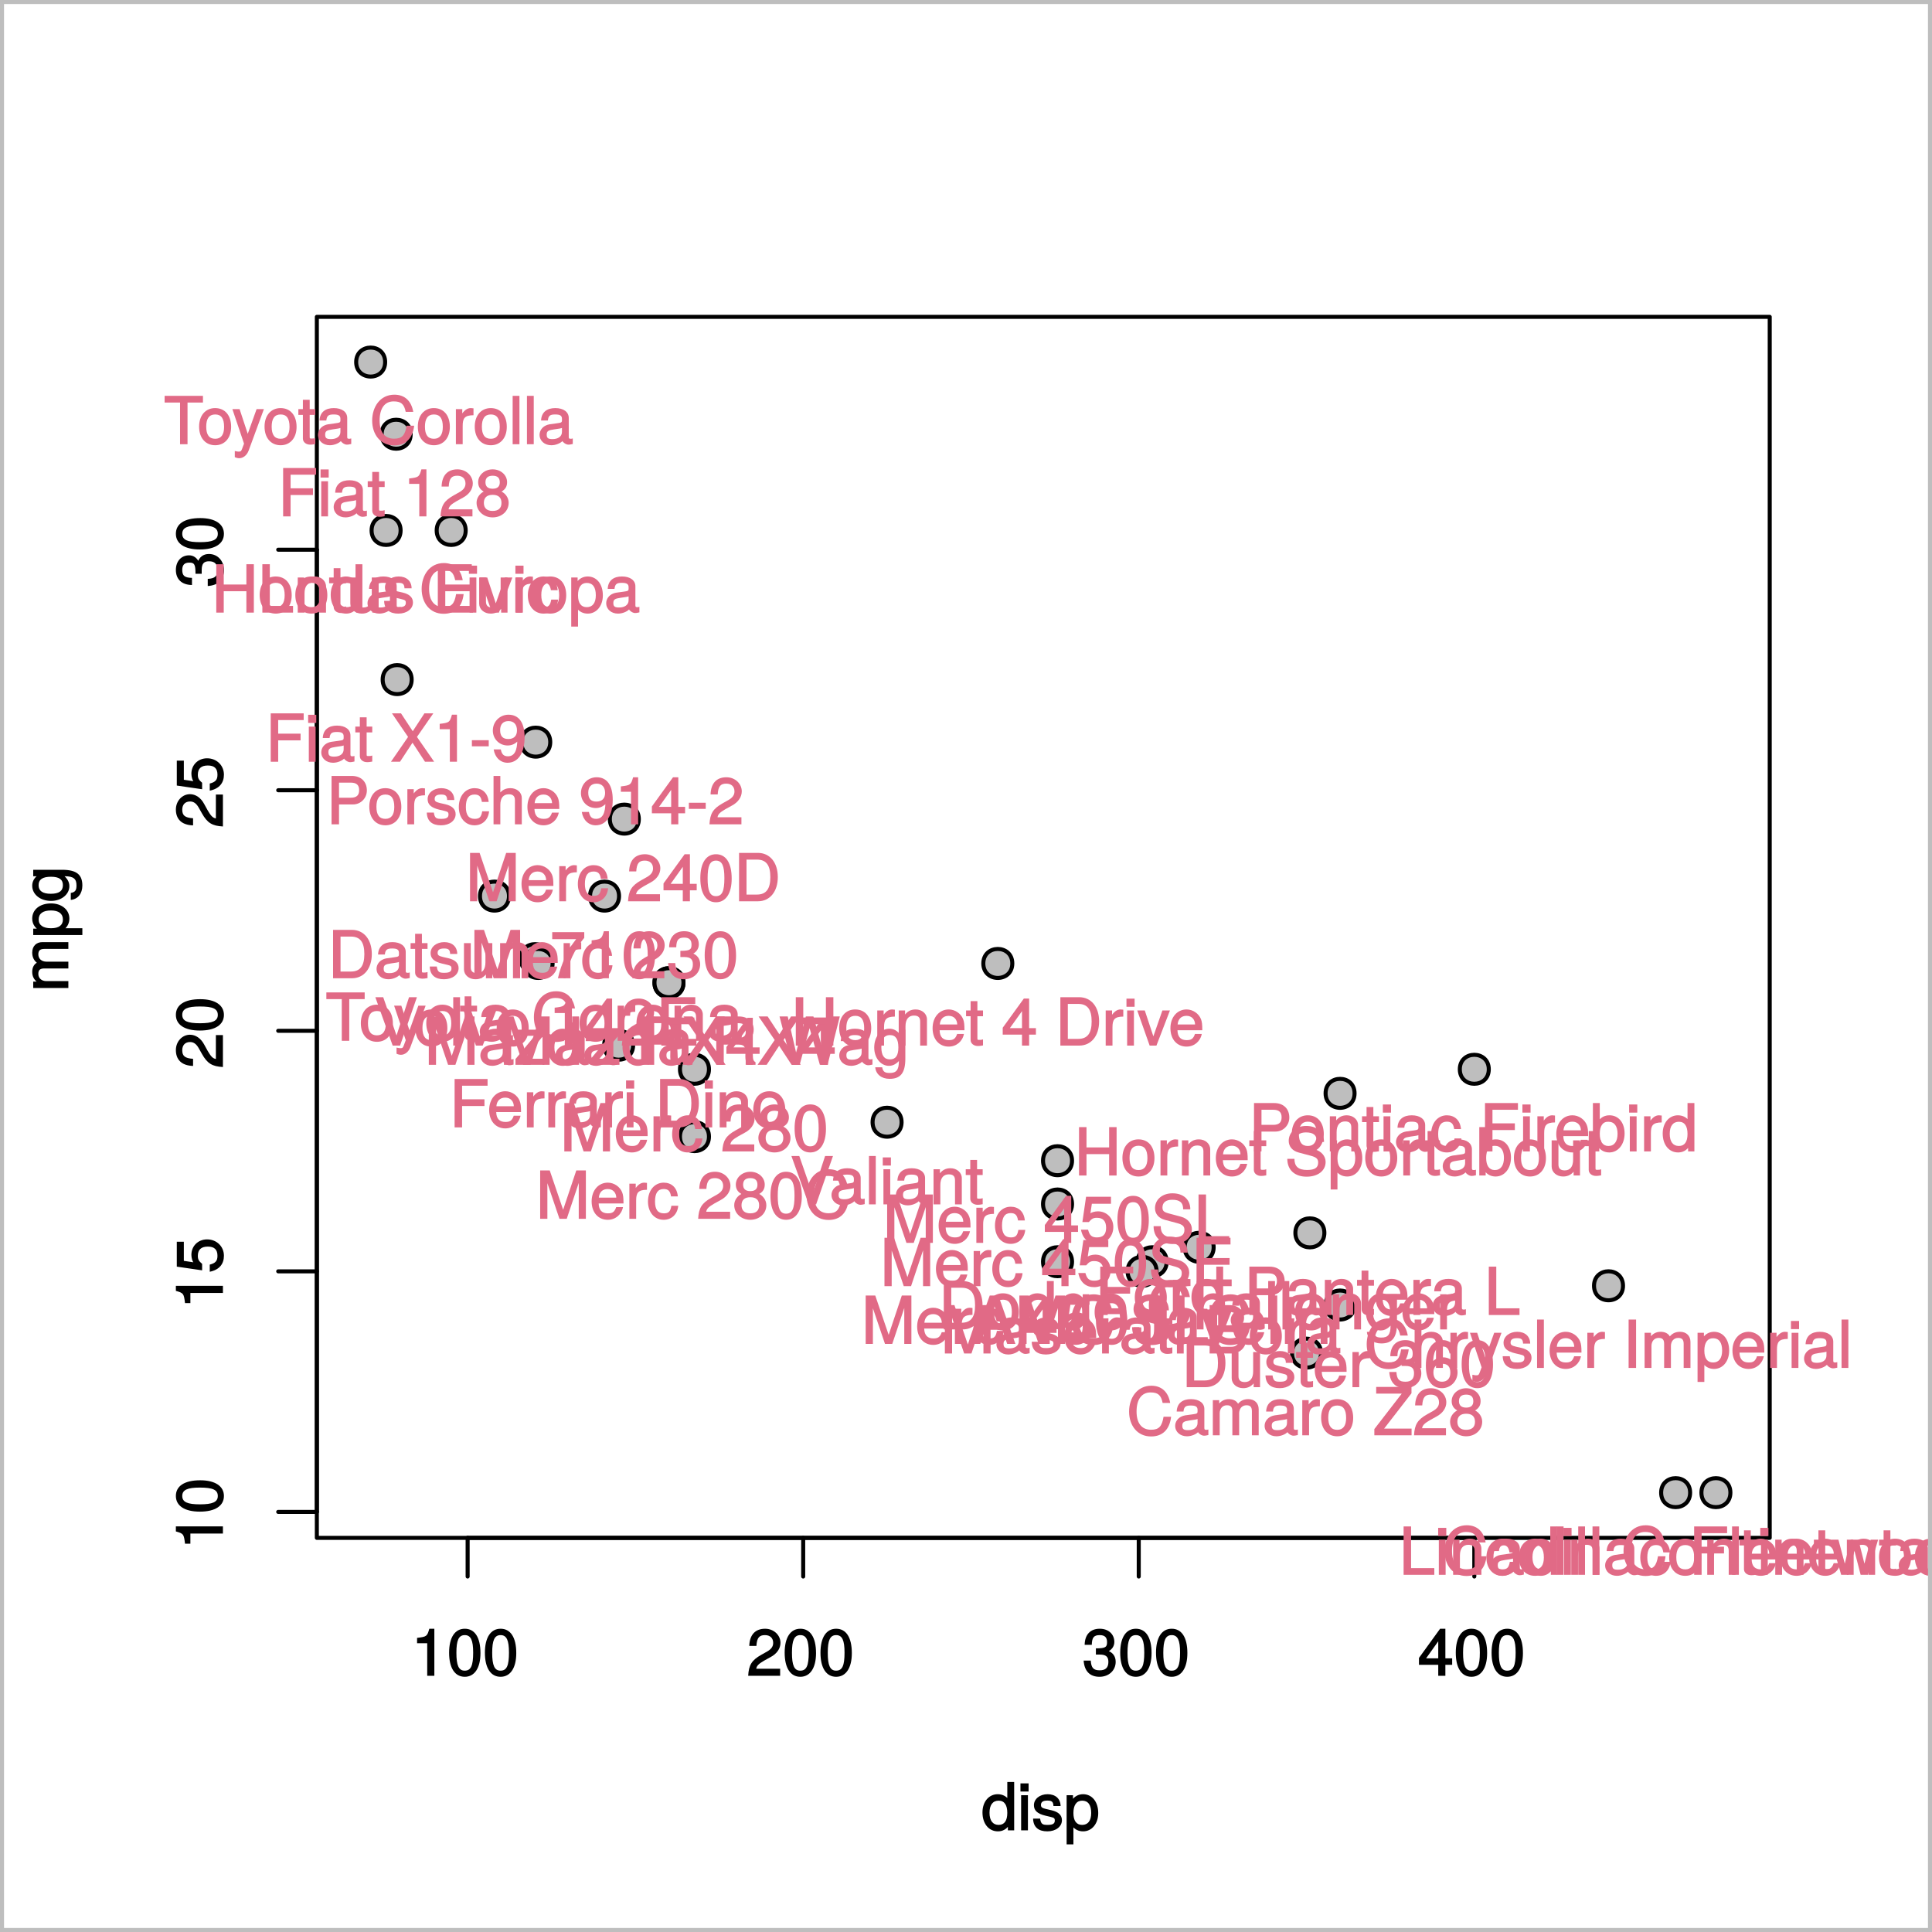 <?xml version="1.0" encoding="UTF-8"?>
<svg xmlns="http://www.w3.org/2000/svg" xmlns:xlink="http://www.w3.org/1999/xlink" width="360pt" height="360pt" viewBox="0 0 360 360" version="1.1">
<defs>
<g>
<symbol overflow="visible" id="glyph0-0">
<path style="stroke:none;" d=""/>
</symbol>
<symbol overflow="visible" id="glyph0-1">
<path style="stroke:none;" d="M 4.297 -0.125 L 4.297 -8.766 L 3.359 -8.766 C 2.953 -7.328 2.859 -7.281 1.078 -7.062 L 1.078 -6.062 L 2.969 -6.062 L 2.969 0 L 4.297 0 Z M 4.297 -0.125 "/>
</symbol>
<symbol overflow="visible" id="glyph0-2">
<path style="stroke:none;" d="M 6.219 -4.219 C 6.219 -7.172 5.141 -8.766 3.297 -8.766 C 1.469 -8.766 0.375 -7.156 0.375 -4.297 C 0.375 -1.422 1.469 0.188 3.297 0.188 C 5.094 0.188 6.219 -1.422 6.219 -4.219 Z M 4.859 -4.312 C 4.859 -1.906 4.453 -0.953 3.281 -0.953 C 2.156 -0.953 1.734 -1.953 1.734 -4.281 C 1.734 -6.609 2.156 -7.578 3.297 -7.578 C 4.438 -7.578 4.859 -6.594 4.859 -4.312 Z M 4.859 -4.312 "/>
</symbol>
<symbol overflow="visible" id="glyph0-3">
<path style="stroke:none;" d="M 6.266 -6.141 C 6.266 -7.578 5.016 -8.766 3.406 -8.766 C 1.672 -8.766 0.516 -7.75 0.453 -5.562 L 1.781 -5.562 C 1.875 -7.109 2.328 -7.578 3.375 -7.578 C 4.328 -7.578 4.906 -7.031 4.906 -6.125 C 4.906 -5.453 4.547 -4.969 3.797 -4.531 L 2.688 -3.906 C 0.906 -2.906 0.359 -2 0.25 0 L 6.203 0 L 6.203 -1.312 L 1.75 -1.312 C 1.844 -1.875 2.188 -2.219 3.234 -2.828 L 4.422 -3.484 C 5.609 -4.109 6.266 -5.094 6.266 -6.141 Z M 6.266 -6.141 "/>
</symbol>
<symbol overflow="visible" id="glyph0-4">
<path style="stroke:none;" d="M 6.203 -2.609 C 6.203 -3.641 5.656 -4.375 4.625 -4.719 L 4.625 -4.453 C 5.422 -4.766 5.953 -5.453 5.953 -6.297 C 5.953 -7.766 4.844 -8.766 3.234 -8.766 C 1.516 -8.766 0.453 -7.703 0.422 -5.766 L 1.75 -5.766 C 1.781 -7.156 2.156 -7.578 3.234 -7.578 C 4.172 -7.578 4.594 -7.156 4.594 -6.266 C 4.594 -5.359 4.344 -5.109 2.516 -5.109 L 2.516 -3.953 L 3.234 -3.953 C 4.391 -3.953 4.844 -3.547 4.844 -2.594 C 4.844 -1.531 4.328 -1.016 3.234 -1.016 C 2.078 -1.016 1.641 -1.469 1.562 -2.828 L 0.234 -2.828 C 0.375 -0.797 1.453 0.188 3.188 0.188 C 4.938 0.188 6.203 -1 6.203 -2.609 Z M 6.203 -2.609 "/>
</symbol>
<symbol overflow="visible" id="glyph0-5">
<path style="stroke:none;" d="M 6.375 -2.172 L 6.375 -3.25 L 5.109 -3.25 L 5.109 -8.766 L 4.125 -8.766 L 0.188 -3.328 L 0.188 -2.047 L 3.781 -2.047 L 3.781 0 L 5.109 0 L 5.109 -2.047 L 6.375 -2.047 Z M 3.922 -3.25 L 1.516 -3.25 L 4.016 -6.75 L 3.781 -6.844 L 3.781 -3.25 Z M 3.922 -3.25 "/>
</symbol>
<symbol overflow="visible" id="glyph0-6">
<path style="stroke:none;" d="M 6.078 -0.125 L 6.078 -9.016 L 4.797 -9.016 L 4.797 -5.625 L 5.047 -5.719 C 4.625 -6.359 3.859 -6.734 3.016 -6.734 C 1.375 -6.734 0.172 -5.344 0.172 -3.344 C 0.172 -1.219 1.359 0.188 3.047 0.188 C 3.906 0.188 4.609 -0.188 5.141 -0.953 L 4.906 -1.062 L 4.906 0 L 6.078 0 Z M 4.797 -3.25 C 4.797 -1.797 4.25 -1.016 3.188 -1.016 C 2.094 -1.016 1.484 -1.812 1.484 -3.281 C 1.484 -4.734 2.094 -5.531 3.188 -5.531 C 4.266 -5.531 4.797 -4.703 4.797 -3.25 Z M 4.797 -3.25 "/>
</symbol>
<symbol overflow="visible" id="glyph0-7">
<path style="stroke:none;" d="M 1.969 -0.125 L 1.969 -6.547 L 0.703 -6.547 L 0.703 0 L 1.969 0 Z M 2.094 -7.375 L 2.094 -8.75 L 0.578 -8.75 L 0.578 -7.234 L 2.094 -7.234 Z M 2.094 -7.375 "/>
</symbol>
<symbol overflow="visible" id="glyph0-8">
<path style="stroke:none;" d="M 5.641 -1.891 C 5.641 -2.828 4.984 -3.438 3.734 -3.734 L 2.766 -3.953 C 1.953 -4.156 1.734 -4.281 1.734 -4.734 C 1.734 -5.297 2.125 -5.547 2.938 -5.547 C 3.75 -5.547 4.031 -5.328 4.062 -4.531 L 5.391 -4.531 C 5.375 -5.906 4.422 -6.734 2.969 -6.734 C 1.516 -6.734 0.422 -5.844 0.422 -4.688 C 0.422 -3.703 1.062 -3.094 2.562 -2.734 L 3.484 -2.516 C 4.188 -2.344 4.312 -2.266 4.312 -1.812 C 4.312 -1.219 3.875 -1.016 3 -1.016 C 2.094 -1.016 1.734 -1.094 1.578 -2.188 L 0.266 -2.188 C 0.312 -0.594 1.266 0.188 2.922 0.188 C 4.5 0.188 5.641 -0.688 5.641 -1.891 Z M 5.641 -1.891 "/>
</symbol>
<symbol overflow="visible" id="glyph0-9">
<path style="stroke:none;" d="M 6.406 -3.219 C 6.406 -5.328 5.25 -6.734 3.578 -6.734 C 2.719 -6.734 1.938 -6.312 1.469 -5.562 L 1.703 -5.469 L 1.703 -6.547 L 0.516 -6.547 L 0.516 2.609 L 1.781 2.609 L 1.781 -0.891 L 1.547 -0.797 C 2.078 -0.141 2.766 0.188 3.594 0.188 C 5.203 0.188 6.406 -1.219 6.406 -3.219 Z M 5.094 -3.234 C 5.094 -1.812 4.5 -1.016 3.406 -1.016 C 2.359 -1.016 1.781 -1.75 1.781 -3.234 C 1.781 -4.703 2.359 -5.531 3.406 -5.531 C 4.516 -5.531 5.094 -4.734 5.094 -3.234 Z M 5.094 -3.234 "/>
</symbol>
<symbol overflow="visible" id="glyph0-10">
<path style="stroke:none;" d="M 9.266 -0.125 L 9.266 -9.016 L 7.484 -9.016 L 4.891 -1.266 L 5.172 -1.266 L 2.531 -9.016 L 0.75 -9.016 L 0.75 0 L 2.094 0 L 2.094 -7.469 L 1.812 -7.469 L 4.344 0 L 5.703 0 L 8.203 -7.469 L 7.938 -7.469 L 7.938 0 L 9.266 0 Z M 9.266 -0.125 "/>
</symbol>
<symbol overflow="visible" id="glyph0-11">
<path style="stroke:none;" d="M 6.547 -0.156 L 6.547 -1.078 C 6.312 -1.016 6.266 -1.016 6.203 -1.016 C 5.859 -1.016 5.797 -1.062 5.797 -1.375 L 5.797 -4.891 C 5.797 -6 4.844 -6.734 3.297 -6.734 C 1.781 -6.734 0.703 -6.016 0.641 -4.422 L 1.906 -4.422 C 2 -5.328 2.328 -5.547 3.266 -5.547 C 4.156 -5.547 4.531 -5.344 4.531 -4.734 L 4.531 -4.469 C 4.531 -4.062 4.422 -4.016 3.625 -3.906 C 2.203 -3.734 1.984 -3.688 1.609 -3.531 C 0.875 -3.234 0.359 -2.531 0.359 -1.766 C 0.359 -0.625 1.297 0.188 2.562 0.188 C 3.375 0.188 4.25 -0.188 4.625 -0.594 C 4.672 -0.391 5.25 0.078 5.734 0.078 C 5.938 0.078 6.094 0.062 6.547 -0.047 Z M 4.531 -2.297 C 4.531 -1.406 3.75 -0.953 2.781 -0.953 C 2 -0.953 1.688 -1.109 1.688 -1.781 C 1.688 -2.453 1.984 -2.609 3.062 -2.766 C 4.109 -2.906 4.328 -2.953 4.531 -3.031 Z M 4.531 -2.297 "/>
</symbol>
<symbol overflow="visible" id="glyph0-12">
<path style="stroke:none;" d="M 5.609 -0.125 L 5.609 -1.141 L 1.875 -1.141 L 5.453 -5.484 L 5.453 -6.547 L 0.484 -6.547 L 0.484 -5.406 L 3.828 -5.406 L 0.234 -1.078 L 0.234 0 L 5.609 0 Z M 5.609 -0.125 "/>
</symbol>
<symbol overflow="visible" id="glyph0-13">
<path style="stroke:none;" d=""/>
</symbol>
<symbol overflow="visible" id="glyph0-14">
<path style="stroke:none;" d="M 8.281 -0.125 L 8.281 -0.484 C 7.828 -0.797 7.766 -1.016 7.75 -2.172 C 7.734 -3.609 7.375 -4.172 6.438 -4.578 L 6.438 -4.312 C 7.422 -4.797 7.938 -5.547 7.938 -6.547 C 7.938 -8.047 6.859 -9.016 5.141 -9.016 L 0.969 -9.016 L 0.969 0 L 2.359 0 L 2.359 -3.766 L 5.109 -3.766 C 6.094 -3.766 6.422 -3.422 6.406 -2.344 L 6.391 -1.562 C 6.391 -1.016 6.484 -0.484 6.703 0 L 8.281 0 Z M 6.5 -6.391 C 6.5 -5.359 6.125 -5.016 4.938 -5.016 L 2.359 -5.016 L 2.359 -7.766 L 4.938 -7.766 C 6.188 -7.766 6.5 -7.375 6.5 -6.391 Z M 6.5 -6.391 "/>
</symbol>
<symbol overflow="visible" id="glyph0-15">
<path style="stroke:none;" d="M 7.891 -0.234 L 4.844 -4.625 L 7.891 -9.016 L 6.234 -9.016 L 4.062 -5.688 L 1.875 -9.016 L 0.188 -9.016 L 3.188 -4.625 L 0 0 L 1.688 0 L 4.016 -3.547 L 6.344 0 L 8.047 0 Z M 7.891 -0.234 "/>
</symbol>
<symbol overflow="visible" id="glyph0-16">
<path style="stroke:none;" d="M 11.141 -9.016 L 9.797 -9.016 L 8.141 -1.781 L 8.422 -1.781 L 6.391 -9.016 L 4.984 -9.016 L 3.016 -1.781 L 3.281 -1.781 L 1.609 -9.016 L 0.078 -9.016 L 2.406 0 L 3.828 0 L 5.812 -7.312 L 5.547 -7.312 L 7.594 0 L 9.031 0 L 11.312 -9.016 Z M 11.141 -9.016 "/>
</symbol>
<symbol overflow="visible" id="glyph0-17">
<path style="stroke:none;" d="M 6 -1.156 L 6 -6.547 L 4.797 -6.547 L 4.797 -5.516 L 5.047 -5.609 C 4.531 -6.344 3.828 -6.734 3.031 -6.734 C 1.422 -6.734 0.203 -5.25 0.203 -3.219 C 0.203 -1.234 1.469 0.188 2.938 0.188 C 3.734 0.188 4.375 -0.188 5.047 -0.984 L 4.797 -1.078 L 4.797 -0.656 C 4.797 1.016 4.266 1.516 3.094 1.516 C 2.297 1.516 1.828 1.359 1.688 0.453 L 0.391 0.453 C 0.516 1.781 1.578 2.609 3.062 2.609 C 5.031 2.609 6 1.609 6 -1.156 Z M 4.703 -3.234 C 4.703 -1.734 4.203 -1.016 3.141 -1.016 C 2.047 -1.016 1.531 -1.75 1.531 -3.281 C 1.531 -4.781 2.062 -5.547 3.125 -5.547 C 4.219 -5.547 4.703 -4.766 4.703 -3.234 Z M 4.703 -3.234 "/>
</symbol>
<symbol overflow="visible" id="glyph0-18">
<path style="stroke:none;" d="M 8.141 -4.516 C 8.141 -7.219 6.656 -9.016 4.438 -9.016 L 0.922 -9.016 L 0.922 0 L 4.438 0 C 6.641 0 8.141 -1.781 8.141 -4.516 Z M 6.75 -4.5 C 6.75 -2.297 5.969 -1.25 4.25 -1.25 L 2.312 -1.25 L 2.312 -7.766 L 4.25 -7.766 C 5.969 -7.766 6.75 -6.734 6.75 -4.5 Z M 6.75 -4.5 "/>
</symbol>
<symbol overflow="visible" id="glyph0-19">
<path style="stroke:none;" d="M 3.188 -0.125 L 3.188 -1.156 C 2.922 -1.062 2.766 -1.062 2.562 -1.062 C 2.141 -1.062 2.141 -1.047 2.141 -1.484 L 2.141 -5.469 L 3.188 -5.469 L 3.188 -6.547 L 2.141 -6.547 L 2.141 -8.281 L 0.875 -8.281 L 0.875 -6.547 L 0.031 -6.547 L 0.031 -5.469 L 0.875 -5.469 L 0.875 -1.047 C 0.875 -0.406 1.453 0.078 2.234 0.078 C 2.469 0.078 2.719 0.062 3.188 -0.031 Z M 3.188 -0.125 "/>
</symbol>
<symbol overflow="visible" id="glyph0-20">
<path style="stroke:none;" d="M 5.922 -0.125 L 5.922 -6.547 L 4.641 -6.547 L 4.641 -2.953 C 4.641 -1.672 4.109 -0.953 3.078 -0.953 C 2.281 -0.953 1.906 -1.312 1.906 -2.062 L 1.906 -6.547 L 0.641 -6.547 L 0.641 -1.672 C 0.641 -0.625 1.562 0.188 2.781 0.188 C 3.703 0.188 4.391 -0.188 4.984 -1.016 L 4.734 -1.109 L 4.734 0 L 5.922 0 Z M 5.922 -0.125 "/>
</symbol>
<symbol overflow="visible" id="glyph0-21">
<path style="stroke:none;" d="M 5.969 -0.125 L 5.969 -4.891 C 5.969 -5.922 5.062 -6.734 3.859 -6.734 C 2.922 -6.734 2.203 -6.344 1.656 -5.453 L 1.891 -5.359 L 1.891 -6.547 L 0.703 -6.547 L 0.703 0 L 1.969 0 L 1.969 -3.594 C 1.969 -4.891 2.531 -5.594 3.547 -5.594 C 4.344 -5.594 4.703 -5.25 4.703 -4.484 L 4.703 0 L 5.969 0 Z M 5.969 -0.125 "/>
</symbol>
<symbol overflow="visible" id="glyph0-22">
<path style="stroke:none;" d="M 6.375 -7.578 L 6.375 -8.594 L 0.406 -8.594 L 0.406 -7.281 L 4.859 -7.281 C 3.344 -5.375 2.109 -2.797 1.469 0 L 2.891 0 C 3.391 -2.875 4.547 -5.359 6.375 -7.531 Z M 6.375 -7.578 "/>
</symbol>
<symbol overflow="visible" id="glyph0-23">
<path style="stroke:none;" d="M 7.859 -0.125 L 7.859 -9.016 L 6.469 -9.016 L 6.469 -5.234 L 2.25 -5.234 L 2.25 -9.016 L 0.859 -9.016 L 0.859 0 L 2.25 0 L 2.25 -3.984 L 6.469 -3.984 L 6.469 0 L 7.859 0 Z M 7.859 -0.125 "/>
</symbol>
<symbol overflow="visible" id="glyph0-24">
<path style="stroke:none;" d="M 6.25 -3.234 C 6.25 -5.406 5.078 -6.734 3.266 -6.734 C 1.5 -6.734 0.281 -5.391 0.281 -3.281 C 0.281 -1.156 1.484 0.188 3.281 0.188 C 5.047 0.188 6.25 -1.156 6.25 -3.234 Z M 4.938 -3.234 C 4.938 -1.766 4.375 -1.016 3.281 -1.016 C 2.156 -1.016 1.609 -1.75 1.609 -3.281 C 1.609 -4.781 2.156 -5.547 3.281 -5.547 C 4.406 -5.547 4.938 -4.797 4.938 -3.234 Z M 4.938 -3.234 "/>
</symbol>
<symbol overflow="visible" id="glyph0-25">
<path style="stroke:none;" d="M 3.984 -5.547 L 3.984 -6.688 C 3.688 -6.719 3.594 -6.734 3.469 -6.734 C 2.812 -6.734 2.219 -6.312 1.641 -5.375 L 1.891 -5.281 L 1.891 -6.547 L 0.703 -6.547 L 0.703 0 L 1.969 0 L 1.969 -3.391 C 1.969 -4.812 2.297 -5.391 3.984 -5.406 Z M 3.984 -5.547 "/>
</symbol>
<symbol overflow="visible" id="glyph0-26">
<path style="stroke:none;" d="M 6.281 -2.984 C 6.281 -3.906 6.219 -4.469 6.031 -4.938 C 5.625 -5.969 4.531 -6.734 3.359 -6.734 C 1.609 -6.734 0.344 -5.297 0.344 -3.234 C 0.344 -1.172 1.578 0.188 3.344 0.188 C 4.781 0.188 5.906 -0.766 6.188 -2.172 L 4.922 -2.172 C 4.594 -1.219 4.172 -1.016 3.375 -1.016 C 2.328 -1.016 1.688 -1.547 1.656 -2.859 L 6.281 -2.859 Z M 5.188 -3.781 C 5.188 -3.781 4.984 -3.922 4.984 -3.938 L 1.688 -3.938 C 1.766 -4.922 2.344 -5.547 3.344 -5.547 C 4.328 -5.547 4.938 -4.859 4.938 -3.875 Z M 5.188 -3.781 "/>
</symbol>
<symbol overflow="visible" id="glyph0-27">
<path style="stroke:none;" d="M 5.828 -6.547 L 4.609 -6.547 L 2.781 -1.312 L 3.062 -1.312 L 1.328 -6.547 L -0.078 -6.547 L 2.234 0 L 3.5 0 L 6.016 -6.547 Z M 5.828 -6.547 "/>
</symbol>
<symbol overflow="visible" id="glyph0-28">
<path style="stroke:none;" d="M 7.578 -2.531 C 7.578 -3.609 6.781 -4.531 5.594 -4.859 L 3.391 -5.453 C 2.344 -5.719 2.094 -5.938 2.094 -6.609 C 2.094 -7.5 2.734 -8.031 3.906 -8.031 C 5.297 -8.031 5.953 -7.531 5.953 -6.25 L 7.281 -6.25 C 7.281 -8.094 5.969 -9.234 3.953 -9.234 C 2.031 -9.234 0.703 -8.047 0.703 -6.453 C 0.703 -5.391 1.406 -4.578 2.562 -4.281 L 4.734 -3.703 C 5.828 -3.422 6.188 -3.109 6.188 -2.422 C 6.188 -1.469 5.609 -1.031 4.109 -1.031 C 2.453 -1.031 1.766 -1.734 1.766 -3.109 L 0.438 -3.109 C 0.438 -0.906 1.969 0.219 4.031 0.219 C 6.25 0.219 7.578 -0.969 7.578 -2.531 Z M 7.578 -2.531 "/>
</symbol>
<symbol overflow="visible" id="glyph0-29">
<path style="stroke:none;" d="M 6.406 -3.344 C 6.406 -5.391 5.25 -6.734 3.594 -6.734 C 2.719 -6.734 2 -6.375 1.531 -5.656 L 1.781 -5.562 L 1.781 -9.016 L 0.5 -9.016 L 0.5 0 L 1.688 0 L 1.688 -1.031 L 1.438 -0.938 C 1.922 -0.203 2.656 0.188 3.547 0.188 C 5.203 0.188 6.406 -1.312 6.406 -3.344 Z M 5.094 -3.281 C 5.094 -1.859 4.484 -1.016 3.391 -1.016 C 2.344 -1.016 1.781 -1.844 1.781 -3.281 C 1.781 -4.75 2.344 -5.578 3.391 -5.531 C 4.516 -5.531 5.094 -4.688 5.094 -3.281 Z M 5.094 -3.281 "/>
</symbol>
<symbol overflow="visible" id="glyph0-30">
<path style="stroke:none;" d="M 7.734 -9.016 L 6.453 -9.016 L 3.984 -1.469 L 4.266 -1.469 L 1.641 -9.016 L 0.172 -9.016 L 3.406 0 L 4.781 0 L 7.922 -9.016 Z M 7.734 -9.016 "/>
</symbol>
<symbol overflow="visible" id="glyph0-31">
<path style="stroke:none;" d="M 1.938 -0.125 L 1.938 -9.016 L 0.672 -9.016 L 0.672 0 L 1.938 0 Z M 1.938 -0.125 "/>
</symbol>
<symbol overflow="visible" id="glyph0-32">
<path style="stroke:none;" d="M 6.281 -2.766 C 6.281 -4.359 5.078 -5.562 3.547 -5.562 C 2.719 -5.562 1.938 -5.203 1.484 -4.578 L 1.734 -4.469 C 1.734 -6.547 2.281 -7.578 3.484 -7.578 C 4.234 -7.578 4.609 -7.234 4.797 -6.281 L 6.125 -6.281 C 5.906 -7.812 4.859 -8.766 3.562 -8.766 C 1.578 -8.766 0.375 -6.969 0.375 -4.016 C 0.375 -1.359 1.422 0.188 3.375 0.188 C 4.984 0.188 6.281 -1.109 6.281 -2.766 Z M 4.938 -2.688 C 4.938 -1.625 4.359 -1.016 3.391 -1.016 C 2.406 -1.016 1.781 -1.656 1.781 -2.75 C 1.781 -3.797 2.375 -4.359 3.422 -4.359 C 4.438 -4.359 4.938 -3.828 4.938 -2.688 Z M 4.938 -2.688 "/>
</symbol>
<symbol overflow="visible" id="glyph0-33">
<path style="stroke:none;" d="M 5.719 -2.422 L 4.594 -2.422 C 4.406 -1.281 4.031 -1.016 3.188 -1.016 C 2.078 -1.016 1.547 -1.734 1.547 -3.219 C 1.547 -4.781 2.062 -5.547 3.156 -5.547 C 4 -5.547 4.375 -5.188 4.531 -4.172 L 5.797 -4.172 C 5.656 -5.844 4.578 -6.734 3.172 -6.734 C 1.469 -6.734 0.234 -5.297 0.234 -3.219 C 0.234 -1.188 1.453 0.188 3.156 0.188 C 4.656 0.188 5.734 -0.859 5.875 -2.422 Z M 5.719 -2.422 "/>
</symbol>
<symbol overflow="visible" id="glyph0-34">
<path style="stroke:none;" d="M 6.281 -2.531 C 6.281 -3.484 5.672 -4.266 4.953 -4.625 C 5.656 -5.047 5.984 -5.562 5.984 -6.375 C 5.984 -7.703 4.812 -8.766 3.297 -8.766 C 1.797 -8.766 0.594 -7.703 0.594 -6.375 C 0.594 -5.578 0.922 -5.047 1.625 -4.625 C 0.922 -4.266 0.297 -3.484 0.297 -2.547 C 0.297 -0.984 1.625 0.188 3.297 0.188 C 4.984 0.188 6.281 -0.984 6.281 -2.531 Z M 4.625 -6.344 C 4.625 -5.562 4.188 -5.156 3.297 -5.156 C 2.406 -5.156 1.953 -5.562 1.953 -6.359 C 1.953 -7.172 2.406 -7.578 3.297 -7.578 C 4.203 -7.578 4.625 -7.172 4.625 -6.344 Z M 4.938 -2.516 C 4.938 -1.516 4.359 -1.016 3.281 -1.016 C 2.25 -1.016 1.656 -1.531 1.656 -2.516 C 1.656 -3.516 2.25 -4.016 3.297 -4.016 C 4.359 -4.016 4.938 -3.516 4.938 -2.516 Z M 4.938 -2.516 "/>
</symbol>
<symbol overflow="visible" id="glyph0-35">
<path style="stroke:none;" d="M 8.125 -3.453 L 6.859 -3.453 C 6.562 -1.672 6.016 -1.031 4.531 -1.031 C 2.797 -1.031 1.828 -2.234 1.828 -4.422 C 1.828 -6.656 2.75 -7.984 4.438 -7.984 C 5.812 -7.984 6.391 -7.5 6.688 -6.031 L 8.094 -6.031 C 7.734 -8.094 6.484 -9.234 4.578 -9.234 C 1.922 -9.234 0.438 -6.953 0.438 -4.406 C 0.438 -1.844 1.953 0.219 4.531 0.219 C 6.656 0.219 7.984 -1.047 8.266 -3.453 Z M 8.125 -3.453 "/>
</symbol>
<symbol overflow="visible" id="glyph0-36">
<path style="stroke:none;" d="M 6.281 -2.953 C 6.281 -4.625 5.047 -5.875 3.406 -5.875 C 2.812 -5.875 2.219 -5.672 2.016 -5.516 L 2.281 -7.281 L 5.844 -7.281 L 5.844 -8.594 L 1.203 -8.594 L 0.516 -3.875 L 1.719 -3.875 C 2.25 -4.5 2.562 -4.672 3.219 -4.672 C 4.359 -4.672 4.938 -4.062 4.938 -2.812 C 4.938 -1.578 4.375 -1.016 3.219 -1.016 C 2.297 -1.016 1.859 -1.359 1.578 -2.453 L 0.25 -2.453 C 0.625 -0.625 1.734 0.188 3.234 0.188 C 4.953 0.188 6.281 -1.156 6.281 -2.953 Z M 6.281 -2.953 "/>
</symbol>
<symbol overflow="visible" id="glyph0-37">
<path style="stroke:none;" d="M 7.484 -0.125 L 7.484 -1.25 L 2.328 -1.25 L 2.328 -3.984 L 7.094 -3.984 L 7.094 -5.234 L 2.328 -5.234 L 2.328 -7.766 L 7.266 -7.766 L 7.266 -9.016 L 0.938 -9.016 L 0.938 0 L 7.484 0 Z M 7.484 -0.125 "/>
</symbol>
<symbol overflow="visible" id="glyph0-38">
<path style="stroke:none;" d="M 6.531 -0.125 L 6.531 -1.25 L 2.203 -1.25 L 2.203 -9.016 L 0.812 -9.016 L 0.812 0 L 6.531 0 Z M 6.531 -0.125 "/>
</symbol>
<symbol overflow="visible" id="glyph0-39">
<path style="stroke:none;" d="M 7.078 -7.891 L 7.078 -9.016 L 0.938 -9.016 L 0.938 0 L 2.328 0 L 2.328 -3.984 L 6.5 -3.984 L 6.5 -5.234 L 2.328 -5.234 L 2.328 -7.766 L 7.078 -7.766 Z M 7.078 -7.891 "/>
</symbol>
<symbol overflow="visible" id="glyph0-40">
<path style="stroke:none;" d="M 8.5 -6.547 L 7.266 -6.547 L 5.969 -1.531 L 6.25 -1.531 L 4.984 -6.547 L 3.547 -6.547 L 2.312 -1.531 L 2.594 -1.531 L 1.266 -6.547 L -0.109 -6.547 L 1.781 0 L 3.125 0 L 4.375 -5.062 L 4.094 -5.062 L 5.406 0 L 6.75 0 L 8.656 -6.547 Z M 8.5 -6.547 "/>
</symbol>
<symbol overflow="visible" id="glyph0-41">
<path style="stroke:none;" d="M 5.969 -0.125 L 5.969 -4.891 C 5.969 -5.938 5.078 -6.734 3.859 -6.734 C 2.969 -6.734 2.312 -6.422 1.734 -5.656 L 1.969 -5.562 L 1.969 -9.016 L 0.703 -9.016 L 0.703 0 L 1.969 0 L 1.969 -3.594 C 1.969 -4.891 2.516 -5.594 3.547 -5.594 C 4.25 -5.594 4.688 -5.312 4.688 -4.484 L 4.688 0 L 5.969 0 Z M 5.969 -0.125 "/>
</symbol>
<symbol overflow="visible" id="glyph0-42">
<path style="stroke:none;" d="M 5.734 -6.547 L 4.562 -6.547 L 2.766 -1.531 L 3.047 -1.531 L 1.391 -6.547 L 0.047 -6.547 L 2.219 -0.109 L 1.844 0.891 C 1.672 1.328 1.609 1.375 1.172 1.375 C 1.031 1.375 0.859 1.344 0.5 1.266 L 0.5 2.406 C 0.75 2.531 1.062 2.609 1.312 2.609 C 2.031 2.609 2.734 2.094 3.078 1.188 L 5.922 -6.547 Z M 5.734 -6.547 "/>
</symbol>
<symbol overflow="visible" id="glyph0-43">
<path style="stroke:none;" d="M 2.453 -0.125 L 2.453 -9.016 L 1.062 -9.016 L 1.062 0 L 2.453 0 Z M 2.453 -0.125 "/>
</symbol>
<symbol overflow="visible" id="glyph0-44">
<path style="stroke:none;" d="M 9.25 -0.125 L 9.25 -4.844 C 9.25 -5.969 8.5 -6.734 7.312 -6.734 C 6.484 -6.734 5.875 -6.438 5.406 -5.875 C 5.109 -6.406 4.516 -6.734 3.703 -6.734 C 2.859 -6.734 2.203 -6.391 1.656 -5.625 L 1.891 -5.531 L 1.891 -6.547 L 0.703 -6.547 L 0.703 0 L 1.984 0 L 1.984 -4.078 C 1.984 -4.984 2.516 -5.594 3.328 -5.594 C 4.062 -5.594 4.344 -5.266 4.344 -4.469 L 4.344 0 L 5.609 0 L 5.609 -4.078 C 5.609 -4.984 6.156 -5.594 6.969 -5.594 C 7.703 -5.594 7.984 -5.25 7.984 -4.469 L 7.984 0 L 9.25 0 Z M 9.25 -0.125 "/>
</symbol>
<symbol overflow="visible" id="glyph0-45">
<path style="stroke:none;" d="M 7.25 -7.891 L 7.25 -9.016 L 0.109 -9.016 L 0.109 -7.766 L 2.984 -7.766 L 2.984 0 L 4.375 0 L 4.375 -7.766 L 7.25 -7.766 Z M 7.25 -7.891 "/>
</symbol>
<symbol overflow="visible" id="glyph0-46">
<path style="stroke:none;" d="M 7.969 -0.125 L 4.844 -9.016 L 3.234 -9.016 L 0.016 0 L 1.469 0 L 2.406 -2.625 L 5.594 -2.625 L 6.484 0 L 8.016 0 Z M 5.375 -3.828 L 2.766 -3.828 L 4.156 -7.688 L 3.891 -7.688 L 5.188 -3.828 Z M 5.375 -3.828 "/>
</symbol>
<symbol overflow="visible" id="glyph0-47">
<path style="stroke:none;" d="M 5.25 -2.375 L 5.25 -9.016 L 3.859 -9.016 L 3.859 -2.781 C 3.859 -1.344 3.5 -0.984 2.656 -0.984 C 1.812 -0.984 1.469 -1.422 1.469 -2.438 L 1.469 -3.078 L 0.078 -3.078 L 0.078 -2.234 C 0.078 -0.812 1.109 0.219 2.641 0.219 C 4.156 0.219 5.25 -0.859 5.25 -2.375 Z M 5.25 -2.375 "/>
</symbol>
<symbol overflow="visible" id="glyph0-48">
<path style="stroke:none;" d="M 7.125 -0.125 L 7.125 -1.25 L 2.016 -1.25 L 7.109 -7.828 L 7.109 -9.016 L 0.531 -9.016 L 0.531 -7.766 L 5.297 -7.766 L 0.188 -1.156 L 0.188 0 L 7.125 0 Z M 7.125 -0.125 "/>
</symbol>
<symbol overflow="visible" id="glyph0-49">
<path style="stroke:none;" d="M 7.531 -6.312 C 7.531 -7.953 6.438 -9.016 4.703 -9.016 L 0.953 -9.016 L 0.953 0 L 2.344 0 L 2.344 -3.703 L 4.953 -3.703 C 6.391 -3.703 7.531 -4.859 7.531 -6.312 Z M 6.094 -6.359 C 6.094 -5.406 5.609 -4.953 4.531 -4.953 L 2.344 -4.953 L 2.344 -7.766 L 4.531 -7.766 C 5.609 -7.766 6.094 -7.312 6.094 -6.359 Z M 6.094 -6.359 "/>
</symbol>
<symbol overflow="visible" id="glyph0-50">
<path style="stroke:none;" d="M 3.547 -3.016 L 3.547 -4.016 L 0.406 -4.016 L 0.406 -2.875 L 3.547 -2.875 Z M 3.547 -3.016 "/>
</symbol>
<symbol overflow="visible" id="glyph0-51">
<path style="stroke:none;" d="M 6.234 -4.578 C 6.234 -7.25 5.188 -8.766 3.234 -8.766 C 1.625 -8.766 0.312 -7.484 0.312 -5.812 C 0.312 -4.234 1.531 -3.031 3.078 -3.031 C 3.875 -3.031 4.562 -3.359 5.109 -4.016 L 4.875 -4.109 C 4.859 -2.047 4.328 -1.016 3.125 -1.016 C 2.375 -1.016 1.984 -1.359 1.797 -2.297 L 0.469 -2.297 C 0.703 -0.781 1.75 0.188 3.047 0.188 C 5.047 0.188 6.234 -1.641 6.234 -4.578 Z M 4.812 -5.844 C 4.812 -4.797 4.219 -4.234 3.188 -4.234 C 2.172 -4.234 1.672 -4.766 1.672 -5.906 C 1.672 -6.984 2.25 -7.578 3.234 -7.578 C 4.219 -7.578 4.812 -6.953 4.812 -5.844 Z M 4.812 -5.844 "/>
</symbol>
<symbol overflow="visible" id="glyph0-52">
<path style="stroke:none;" d="M 7.609 -2.625 C 7.609 -3.688 7 -4.453 5.875 -4.891 L 5.875 -4.625 C 6.672 -4.984 7.219 -5.766 7.219 -6.656 C 7.219 -7.938 6.156 -9.016 4.5 -9.016 L 0.797 -9.016 L 0.797 0 L 4.891 0 C 6.469 0 7.609 -1.188 7.609 -2.625 Z M 5.828 -6.5 C 5.828 -5.609 5.453 -5.25 4.219 -5.25 L 2.203 -5.25 L 2.203 -7.766 L 4.219 -7.766 C 5.453 -7.766 5.828 -7.391 5.828 -6.5 Z M 6.219 -2.609 C 6.219 -1.781 5.844 -1.25 4.781 -1.25 L 2.203 -1.25 L 2.203 -4 L 4.781 -4 C 5.844 -4 6.219 -3.469 6.219 -2.609 Z M 6.219 -2.609 "/>
</symbol>
<symbol overflow="visible" id="glyph1-0">
<path style="stroke:none;" d=""/>
</symbol>
<symbol overflow="visible" id="glyph1-1">
<path style="stroke:none;" d="M -0.125 -4.297 L -8.766 -4.297 L -8.766 -3.359 C -7.328 -2.953 -7.281 -2.859 -7.062 -1.078 L -6.062 -1.078 L -6.062 -2.969 L 0 -2.969 L 0 -4.297 Z M -0.125 -4.297 "/>
</symbol>
<symbol overflow="visible" id="glyph1-2">
<path style="stroke:none;" d="M -4.219 -6.219 C -7.172 -6.219 -8.766 -5.141 -8.766 -3.297 C -8.766 -1.469 -7.156 -0.375 -4.297 -0.375 C -1.422 -0.375 0.188 -1.469 0.188 -3.297 C 0.188 -5.094 -1.422 -6.219 -4.219 -6.219 Z M -4.312 -4.859 C -1.906 -4.859 -0.953 -4.453 -0.953 -3.281 C -0.953 -2.156 -1.953 -1.734 -4.281 -1.734 C -6.609 -1.734 -7.578 -2.156 -7.578 -3.297 C -7.578 -4.438 -6.594 -4.859 -4.312 -4.859 Z M -4.312 -4.859 "/>
</symbol>
<symbol overflow="visible" id="glyph1-3">
<path style="stroke:none;" d="M -2.953 -6.281 C -4.625 -6.281 -5.875 -5.047 -5.875 -3.406 C -5.875 -2.812 -5.672 -2.219 -5.516 -2.016 L -7.281 -2.281 L -7.281 -5.844 L -8.594 -5.844 L -8.594 -1.203 L -3.875 -0.516 L -3.875 -1.719 C -4.5 -2.25 -4.672 -2.562 -4.672 -3.219 C -4.672 -4.359 -4.062 -4.938 -2.812 -4.938 C -1.578 -4.938 -1.016 -4.375 -1.016 -3.219 C -1.016 -2.297 -1.359 -1.859 -2.453 -1.578 L -2.453 -0.25 C -0.625 -0.625 0.188 -1.734 0.188 -3.234 C 0.188 -4.953 -1.156 -6.281 -2.953 -6.281 Z M -2.953 -6.281 "/>
</symbol>
<symbol overflow="visible" id="glyph1-4">
<path style="stroke:none;" d="M -6.141 -6.266 C -7.578 -6.266 -8.766 -5.016 -8.766 -3.406 C -8.766 -1.672 -7.75 -0.516 -5.562 -0.453 L -5.562 -1.781 C -7.109 -1.875 -7.578 -2.328 -7.578 -3.375 C -7.578 -4.328 -7.031 -4.906 -6.125 -4.906 C -5.453 -4.906 -4.969 -4.547 -4.531 -3.797 L -3.906 -2.688 C -2.906 -0.906 -2 -0.359 0 -0.25 L 0 -6.203 L -1.312 -6.203 L -1.312 -1.75 C -1.875 -1.844 -2.219 -2.188 -2.828 -3.234 L -3.484 -4.422 C -4.109 -5.609 -5.094 -6.266 -6.141 -6.266 Z M -6.141 -6.266 "/>
</symbol>
<symbol overflow="visible" id="glyph1-5">
<path style="stroke:none;" d="M -2.609 -6.203 C -3.641 -6.203 -4.375 -5.656 -4.719 -4.625 L -4.453 -4.625 C -4.766 -5.422 -5.453 -5.953 -6.297 -5.953 C -7.766 -5.953 -8.766 -4.844 -8.766 -3.234 C -8.766 -1.516 -7.703 -0.453 -5.766 -0.422 L -5.766 -1.75 C -7.156 -1.781 -7.578 -2.156 -7.578 -3.234 C -7.578 -4.172 -7.156 -4.594 -6.266 -4.594 C -5.359 -4.594 -5.109 -4.344 -5.109 -2.516 L -3.953 -2.516 L -3.953 -3.234 C -3.953 -4.391 -3.547 -4.844 -2.594 -4.844 C -1.531 -4.844 -1.016 -4.328 -1.016 -3.234 C -1.016 -2.078 -1.469 -1.641 -2.828 -1.562 L -2.828 -0.234 C -0.797 -0.375 0.188 -1.453 0.188 -3.188 C 0.188 -4.938 -1 -6.203 -2.609 -6.203 Z M -2.609 -6.203 "/>
</symbol>
<symbol overflow="visible" id="glyph1-6">
<path style="stroke:none;" d="M -0.125 -9.25 L -4.844 -9.25 C -5.969 -9.25 -6.734 -8.5 -6.734 -7.312 C -6.734 -6.484 -6.438 -5.875 -5.875 -5.406 C -6.406 -5.109 -6.734 -4.516 -6.734 -3.703 C -6.734 -2.859 -6.391 -2.203 -5.625 -1.656 L -5.531 -1.891 L -6.547 -1.891 L -6.547 -0.703 L 0 -0.703 L 0 -1.984 L -4.078 -1.984 C -4.984 -1.984 -5.594 -2.516 -5.594 -3.328 C -5.594 -4.062 -5.266 -4.344 -4.469 -4.344 L 0 -4.344 L 0 -5.609 L -4.078 -5.609 C -4.984 -5.609 -5.594 -6.156 -5.594 -6.969 C -5.594 -7.703 -5.25 -7.984 -4.469 -7.984 L 0 -7.984 L 0 -9.25 Z M -0.125 -9.25 "/>
</symbol>
<symbol overflow="visible" id="glyph1-7">
<path style="stroke:none;" d="M -3.219 -6.406 C -5.328 -6.406 -6.734 -5.25 -6.734 -3.578 C -6.734 -2.719 -6.312 -1.938 -5.562 -1.469 L -5.469 -1.703 L -6.547 -1.703 L -6.547 -0.516 L 2.609 -0.516 L 2.609 -1.781 L -0.891 -1.781 L -0.797 -1.547 C -0.141 -2.078 0.188 -2.766 0.188 -3.594 C 0.188 -5.203 -1.219 -6.406 -3.219 -6.406 Z M -3.234 -5.094 C -1.812 -5.094 -1.016 -4.5 -1.016 -3.406 C -1.016 -2.359 -1.75 -1.781 -3.234 -1.781 C -4.703 -1.781 -5.531 -2.359 -5.531 -3.406 C -5.531 -4.516 -4.734 -5.094 -3.234 -5.094 Z M -3.234 -5.094 "/>
</symbol>
<symbol overflow="visible" id="glyph1-8">
<path style="stroke:none;" d="M -1.156 -6 L -6.547 -6 L -6.547 -4.797 L -5.516 -4.797 L -5.609 -5.047 C -6.344 -4.531 -6.734 -3.828 -6.734 -3.031 C -6.734 -1.422 -5.25 -0.203 -3.219 -0.203 C -1.234 -0.203 0.188 -1.469 0.188 -2.938 C 0.188 -3.734 -0.188 -4.375 -0.984 -5.047 L -1.078 -4.797 L -0.656 -4.797 C 1.016 -4.797 1.516 -4.266 1.516 -3.094 C 1.516 -2.297 1.359 -1.828 0.453 -1.688 L 0.453 -0.391 C 1.781 -0.516 2.609 -1.578 2.609 -3.062 C 2.609 -5.031 1.609 -6 -1.156 -6 Z M -3.234 -4.703 C -1.734 -4.703 -1.016 -4.203 -1.016 -3.141 C -1.016 -2.047 -1.75 -1.531 -3.281 -1.531 C -4.781 -1.531 -5.547 -2.062 -5.547 -3.125 C -5.547 -4.219 -4.766 -4.703 -3.234 -4.703 Z M -3.234 -4.703 "/>
</symbol>
</g>
</defs>
<g id="surface14">
<rect x="0" y="0" width="360" height="360" style="fill:rgb(100%,100%,100%);fill-opacity:1;stroke:none;"/>
<path style="fill-rule:nonzero;fill:rgb(74.51%,74.51%,74.51%);fill-opacity:1;stroke-width:0.75;stroke-linecap:round;stroke-linejoin:round;stroke:rgb(0%,0%,0%);stroke-opacity:1;stroke-miterlimit:10;" d="M 127.352 183.109 C 127.352 186.711 121.953 186.711 121.953 183.109 C 121.953 179.508 127.352 179.508 127.352 183.109 "/>
<path style="fill-rule:nonzero;fill:rgb(74.51%,74.51%,74.51%);fill-opacity:1;stroke-width:0.75;stroke-linecap:round;stroke-linejoin:round;stroke:rgb(0%,0%,0%);stroke-opacity:1;stroke-miterlimit:10;" d="M 127.352 183.109 C 127.352 186.711 121.953 186.711 121.953 183.109 C 121.953 179.508 127.352 179.508 127.352 183.109 "/>
<path style="fill-rule:nonzero;fill:rgb(74.51%,74.51%,74.51%);fill-opacity:1;stroke-width:0.75;stroke-linecap:round;stroke-linejoin:round;stroke:rgb(0%,0%,0%);stroke-opacity:1;stroke-miterlimit:10;" d="M 94.84 166.973 C 94.84 170.574 89.438 170.574 89.438 166.973 C 89.438 163.375 94.84 163.375 94.84 166.973 "/>
<path style="fill-rule:nonzero;fill:rgb(74.51%,74.51%,74.51%);fill-opacity:1;stroke-width:0.75;stroke-linecap:round;stroke-linejoin:round;stroke:rgb(0%,0%,0%);stroke-opacity:1;stroke-miterlimit:10;" d="M 188.629 179.523 C 188.629 183.125 183.227 183.125 183.227 179.523 C 183.227 175.922 188.629 175.922 188.629 179.523 "/>
<path style="fill-rule:nonzero;fill:rgb(74.51%,74.51%,74.51%);fill-opacity:1;stroke-width:0.75;stroke-linecap:round;stroke-linejoin:round;stroke:rgb(0%,0%,0%);stroke-opacity:1;stroke-miterlimit:10;" d="M 252.402 203.727 C 252.402 207.328 247.004 207.328 247.004 203.727 C 247.004 200.129 252.402 200.129 252.402 203.727 "/>
<path style="fill-rule:nonzero;fill:rgb(74.51%,74.51%,74.51%);fill-opacity:1;stroke-width:0.75;stroke-linecap:round;stroke-linejoin:round;stroke:rgb(0%,0%,0%);stroke-opacity:1;stroke-miterlimit:10;" d="M 167.996 209.105 C 167.996 212.707 162.594 212.707 162.594 209.105 C 162.594 205.508 167.996 205.508 167.996 209.105 "/>
<path style="fill-rule:nonzero;fill:rgb(74.51%,74.51%,74.51%);fill-opacity:1;stroke-width:0.75;stroke-linecap:round;stroke-linejoin:round;stroke:rgb(0%,0%,0%);stroke-opacity:1;stroke-miterlimit:10;" d="M 252.402 243.172 C 252.402 246.773 247.004 246.773 247.004 243.172 C 247.004 239.57 252.402 239.57 252.402 243.172 "/>
<path style="fill-rule:nonzero;fill:rgb(74.51%,74.51%,74.51%);fill-opacity:1;stroke-width:0.75;stroke-linecap:round;stroke-linejoin:round;stroke:rgb(0%,0%,0%);stroke-opacity:1;stroke-miterlimit:10;" d="M 119.035 152.629 C 119.035 156.23 113.637 156.23 113.637 152.629 C 113.637 149.031 119.035 149.031 119.035 152.629 "/>
<path style="fill-rule:nonzero;fill:rgb(74.51%,74.51%,74.51%);fill-opacity:1;stroke-width:0.75;stroke-linecap:round;stroke-linejoin:round;stroke:rgb(0%,0%,0%);stroke-opacity:1;stroke-miterlimit:10;" d="M 115.348 166.973 C 115.348 170.574 109.949 170.574 109.949 166.973 C 109.949 163.375 115.348 163.375 115.348 166.973 "/>
<path style="fill-rule:nonzero;fill:rgb(74.51%,74.51%,74.51%);fill-opacity:1;stroke-width:0.75;stroke-linecap:round;stroke-linejoin:round;stroke:rgb(0%,0%,0%);stroke-opacity:1;stroke-miterlimit:10;" d="M 132.105 199.246 C 132.105 202.844 126.703 202.844 126.703 199.246 C 126.703 195.645 132.105 195.645 132.105 199.246 "/>
<path style="fill-rule:nonzero;fill:rgb(74.51%,74.51%,74.51%);fill-opacity:1;stroke-width:0.75;stroke-linecap:round;stroke-linejoin:round;stroke:rgb(0%,0%,0%);stroke-opacity:1;stroke-miterlimit:10;" d="M 132.105 211.797 C 132.105 215.395 126.703 215.395 126.703 211.797 C 126.703 208.195 132.105 208.195 132.105 211.797 "/>
<path style="fill-rule:nonzero;fill:rgb(74.51%,74.51%,74.51%);fill-opacity:1;stroke-width:0.75;stroke-linecap:round;stroke-linejoin:round;stroke:rgb(0%,0%,0%);stroke-opacity:1;stroke-miterlimit:10;" d="M 199.758 224.348 C 199.758 227.945 194.355 227.945 194.355 224.348 C 194.355 220.746 199.758 220.746 199.758 224.348 "/>
<path style="fill-rule:nonzero;fill:rgb(74.51%,74.51%,74.51%);fill-opacity:1;stroke-width:0.75;stroke-linecap:round;stroke-linejoin:round;stroke:rgb(0%,0%,0%);stroke-opacity:1;stroke-miterlimit:10;" d="M 199.758 216.277 C 199.758 219.879 194.355 219.879 194.355 216.277 C 194.355 212.68 199.758 212.68 199.758 216.277 "/>
<path style="fill-rule:nonzero;fill:rgb(74.51%,74.51%,74.51%);fill-opacity:1;stroke-width:0.75;stroke-linecap:round;stroke-linejoin:round;stroke:rgb(0%,0%,0%);stroke-opacity:1;stroke-miterlimit:10;" d="M 199.758 235.105 C 199.758 238.703 194.355 238.703 194.355 235.105 C 194.355 231.504 199.758 231.504 199.758 235.105 "/>
<path style="fill-rule:nonzero;fill:rgb(74.51%,74.51%,74.51%);fill-opacity:1;stroke-width:0.75;stroke-linecap:round;stroke-linejoin:round;stroke:rgb(0%,0%,0%);stroke-opacity:1;stroke-miterlimit:10;" d="M 322.434 278.133 C 322.434 281.734 317.035 281.734 317.035 278.133 C 317.035 274.535 322.434 274.535 322.434 278.133 "/>
<path style="fill-rule:nonzero;fill:rgb(74.51%,74.51%,74.51%);fill-opacity:1;stroke-width:0.75;stroke-linecap:round;stroke-linejoin:round;stroke:rgb(0%,0%,0%);stroke-opacity:1;stroke-miterlimit:10;" d="M 314.93 278.133 C 314.93 281.734 309.531 281.734 309.531 278.133 C 309.531 274.535 314.93 274.535 314.93 278.133 "/>
<path style="fill-rule:nonzero;fill:rgb(74.51%,74.51%,74.51%);fill-opacity:1;stroke-width:0.75;stroke-linecap:round;stroke-linejoin:round;stroke:rgb(0%,0%,0%);stroke-opacity:1;stroke-miterlimit:10;" d="M 302.426 239.586 C 302.426 243.188 297.023 243.188 297.023 239.586 C 297.023 235.984 302.426 235.984 302.426 239.586 "/>
<path style="fill-rule:nonzero;fill:rgb(74.51%,74.51%,74.51%);fill-opacity:1;stroke-width:0.75;stroke-linecap:round;stroke-linejoin:round;stroke:rgb(0%,0%,0%);stroke-opacity:1;stroke-miterlimit:10;" d="M 76.52 80.914 C 76.52 84.512 71.117 84.512 71.117 80.914 C 71.117 77.312 76.52 77.312 76.52 80.914 "/>
<path style="fill-rule:nonzero;fill:rgb(74.51%,74.51%,74.51%);fill-opacity:1;stroke-width:0.75;stroke-linecap:round;stroke-linejoin:round;stroke:rgb(0%,0%,0%);stroke-opacity:1;stroke-miterlimit:10;" d="M 74.645 98.844 C 74.645 102.441 69.242 102.441 69.242 98.844 C 69.242 95.242 74.645 95.242 74.645 98.844 "/>
<path style="fill-rule:nonzero;fill:rgb(74.51%,74.51%,74.51%);fill-opacity:1;stroke-width:0.75;stroke-linecap:round;stroke-linejoin:round;stroke:rgb(0%,0%,0%);stroke-opacity:1;stroke-miterlimit:10;" d="M 71.766 67.465 C 71.766 71.066 66.367 71.066 66.367 67.465 C 66.367 63.867 71.766 63.867 71.766 67.465 "/>
<path style="fill-rule:nonzero;fill:rgb(74.51%,74.51%,74.51%);fill-opacity:1;stroke-width:0.75;stroke-linecap:round;stroke-linejoin:round;stroke:rgb(0%,0%,0%);stroke-opacity:1;stroke-miterlimit:10;" d="M 102.406 178.625 C 102.406 182.227 97.004 182.227 97.004 178.625 C 97.004 175.027 102.406 175.027 102.406 178.625 "/>
<path style="fill-rule:nonzero;fill:rgb(74.51%,74.51%,74.51%);fill-opacity:1;stroke-width:0.75;stroke-linecap:round;stroke-linejoin:round;stroke:rgb(0%,0%,0%);stroke-opacity:1;stroke-miterlimit:10;" d="M 226.145 232.414 C 226.145 236.016 220.742 236.016 220.742 232.414 C 220.742 228.812 226.145 228.812 226.145 232.414 "/>
<path style="fill-rule:nonzero;fill:rgb(74.51%,74.51%,74.51%);fill-opacity:1;stroke-width:0.75;stroke-linecap:round;stroke-linejoin:round;stroke:rgb(0%,0%,0%);stroke-opacity:1;stroke-miterlimit:10;" d="M 217.391 235.105 C 217.391 238.703 211.988 238.703 211.988 235.105 C 211.988 231.504 217.391 231.504 217.391 235.105 "/>
<path style="fill-rule:nonzero;fill:rgb(74.51%,74.51%,74.51%);fill-opacity:1;stroke-width:0.75;stroke-linecap:round;stroke-linejoin:round;stroke:rgb(0%,0%,0%);stroke-opacity:1;stroke-miterlimit:10;" d="M 246.152 252.137 C 246.152 255.734 240.75 255.734 240.75 252.137 C 240.75 248.535 246.152 248.535 246.152 252.137 "/>
<path style="fill-rule:nonzero;fill:rgb(74.51%,74.51%,74.51%);fill-opacity:1;stroke-width:0.75;stroke-linecap:round;stroke-linejoin:round;stroke:rgb(0%,0%,0%);stroke-opacity:1;stroke-miterlimit:10;" d="M 277.414 199.246 C 277.414 202.844 272.016 202.844 272.016 199.246 C 272.016 195.645 277.414 195.645 277.414 199.246 "/>
<path style="fill-rule:nonzero;fill:rgb(74.51%,74.51%,74.51%);fill-opacity:1;stroke-width:0.75;stroke-linecap:round;stroke-linejoin:round;stroke:rgb(0%,0%,0%);stroke-opacity:1;stroke-miterlimit:10;" d="M 76.707 126.633 C 76.707 130.234 71.305 130.234 71.305 126.633 C 71.305 123.031 76.707 123.031 76.707 126.633 "/>
<path style="fill-rule:nonzero;fill:rgb(74.51%,74.51%,74.51%);fill-opacity:1;stroke-width:0.75;stroke-linecap:round;stroke-linejoin:round;stroke:rgb(0%,0%,0%);stroke-opacity:1;stroke-miterlimit:10;" d="M 102.531 138.285 C 102.531 141.887 97.129 141.887 97.129 138.285 C 97.129 134.688 102.531 134.688 102.531 138.285 "/>
<path style="fill-rule:nonzero;fill:rgb(74.51%,74.51%,74.51%);fill-opacity:1;stroke-width:0.75;stroke-linecap:round;stroke-linejoin:round;stroke:rgb(0%,0%,0%);stroke-opacity:1;stroke-miterlimit:10;" d="M 86.773 98.844 C 86.773 102.441 81.371 102.441 81.371 98.844 C 81.371 95.242 86.773 95.242 86.773 98.844 "/>
<path style="fill-rule:nonzero;fill:rgb(74.51%,74.51%,74.51%);fill-opacity:1;stroke-width:0.75;stroke-linecap:round;stroke-linejoin:round;stroke:rgb(0%,0%,0%);stroke-opacity:1;stroke-miterlimit:10;" d="M 246.777 229.727 C 246.777 233.324 241.375 233.324 241.375 229.727 C 241.375 226.125 246.777 226.125 246.777 229.727 "/>
<path style="fill-rule:nonzero;fill:rgb(74.51%,74.51%,74.51%);fill-opacity:1;stroke-width:0.75;stroke-linecap:round;stroke-linejoin:round;stroke:rgb(0%,0%,0%);stroke-opacity:1;stroke-miterlimit:10;" d="M 117.973 194.762 C 117.973 198.363 112.574 198.363 112.574 194.762 C 112.574 191.164 117.973 191.164 117.973 194.762 "/>
<path style="fill-rule:nonzero;fill:rgb(74.51%,74.51%,74.51%);fill-opacity:1;stroke-width:0.75;stroke-linecap:round;stroke-linejoin:round;stroke:rgb(0%,0%,0%);stroke-opacity:1;stroke-miterlimit:10;" d="M 215.516 236.895 C 215.516 240.496 210.113 240.496 210.113 236.895 C 210.113 233.297 215.516 233.297 215.516 236.895 "/>
<path style="fill-rule:nonzero;fill:rgb(74.51%,74.51%,74.51%);fill-opacity:1;stroke-width:0.75;stroke-linecap:round;stroke-linejoin:round;stroke:rgb(0%,0%,0%);stroke-opacity:1;stroke-miterlimit:10;" d="M 102.969 179.523 C 102.969 183.125 97.566 183.125 97.566 179.523 C 97.566 175.922 102.969 175.922 102.969 179.523 "/>
<path style="fill:none;stroke-width:0.75;stroke-linecap:round;stroke-linejoin:round;stroke:rgb(0%,0%,0%);stroke-opacity:1;stroke-miterlimit:10;" d="M 87.137 286.559 L 274.715 286.559 "/>
<path style="fill:none;stroke-width:0.75;stroke-linecap:round;stroke-linejoin:round;stroke:rgb(0%,0%,0%);stroke-opacity:1;stroke-miterlimit:10;" d="M 87.137 286.559 L 87.137 293.762 "/>
<path style="fill:none;stroke-width:0.75;stroke-linecap:round;stroke-linejoin:round;stroke:rgb(0%,0%,0%);stroke-opacity:1;stroke-miterlimit:10;" d="M 149.664 286.559 L 149.664 293.762 "/>
<path style="fill:none;stroke-width:0.75;stroke-linecap:round;stroke-linejoin:round;stroke:rgb(0%,0%,0%);stroke-opacity:1;stroke-miterlimit:10;" d="M 212.188 286.559 L 212.188 293.762 "/>
<path style="fill:none;stroke-width:0.75;stroke-linecap:round;stroke-linejoin:round;stroke:rgb(0%,0%,0%);stroke-opacity:1;stroke-miterlimit:10;" d="M 274.715 286.559 L 274.715 293.762 "/>
<g style="fill:rgb(0%,0%,0%);fill-opacity:1;">
  <use xlink:href="#glyph0-1" x="76.637" y="312.257"/>
  <use xlink:href="#glyph0-2" x="83.309" y="312.257"/>
  <use xlink:href="#glyph0-2" x="89.98" y="312.257"/>
</g>
<g style="fill:rgb(0%,0%,0%);fill-opacity:1;">
  <use xlink:href="#glyph0-3" x="139.164" y="312.257"/>
  <use xlink:href="#glyph0-2" x="145.836" y="312.257"/>
  <use xlink:href="#glyph0-2" x="152.508" y="312.257"/>
</g>
<g style="fill:rgb(0%,0%,0%);fill-opacity:1;">
  <use xlink:href="#glyph0-4" x="201.688" y="312.257"/>
  <use xlink:href="#glyph0-2" x="208.359" y="312.257"/>
  <use xlink:href="#glyph0-2" x="215.031" y="312.257"/>
</g>
<g style="fill:rgb(0%,0%,0%);fill-opacity:1;">
  <use xlink:href="#glyph0-5" x="264.215" y="312.257"/>
  <use xlink:href="#glyph0-2" x="270.887" y="312.257"/>
  <use xlink:href="#glyph0-2" x="277.559" y="312.257"/>
</g>
<path style="fill:none;stroke-width:0.75;stroke-linecap:round;stroke-linejoin:round;stroke:rgb(0%,0%,0%);stroke-opacity:1;stroke-miterlimit:10;" d="M 59.039 281.719 L 59.039 102.43 "/>
<path style="fill:none;stroke-width:0.75;stroke-linecap:round;stroke-linejoin:round;stroke:rgb(0%,0%,0%);stroke-opacity:1;stroke-miterlimit:10;" d="M 59.039 281.719 L 51.84 281.719 "/>
<path style="fill:none;stroke-width:0.75;stroke-linecap:round;stroke-linejoin:round;stroke:rgb(0%,0%,0%);stroke-opacity:1;stroke-miterlimit:10;" d="M 59.039 236.895 L 51.84 236.895 "/>
<path style="fill:none;stroke-width:0.75;stroke-linecap:round;stroke-linejoin:round;stroke:rgb(0%,0%,0%);stroke-opacity:1;stroke-miterlimit:10;" d="M 59.039 192.074 L 51.84 192.074 "/>
<path style="fill:none;stroke-width:0.75;stroke-linecap:round;stroke-linejoin:round;stroke:rgb(0%,0%,0%);stroke-opacity:1;stroke-miterlimit:10;" d="M 59.039 147.25 L 51.84 147.25 "/>
<path style="fill:none;stroke-width:0.75;stroke-linecap:round;stroke-linejoin:round;stroke:rgb(0%,0%,0%);stroke-opacity:1;stroke-miterlimit:10;" d="M 59.039 102.43 L 51.84 102.43 "/>
<g style="fill:rgb(0%,0%,0%);fill-opacity:1;">
  <use xlink:href="#glyph1-1" x="41.538" y="288.719"/>
  <use xlink:href="#glyph1-2" x="41.538" y="282.047"/>
</g>
<g style="fill:rgb(0%,0%,0%);fill-opacity:1;">
  <use xlink:href="#glyph1-1" x="41.538" y="243.895"/>
  <use xlink:href="#glyph1-3" x="41.538" y="237.223"/>
</g>
<g style="fill:rgb(0%,0%,0%);fill-opacity:1;">
  <use xlink:href="#glyph1-4" x="41.538" y="199.074"/>
  <use xlink:href="#glyph1-2" x="41.538" y="192.402"/>
</g>
<g style="fill:rgb(0%,0%,0%);fill-opacity:1;">
  <use xlink:href="#glyph1-4" x="41.538" y="154.25"/>
  <use xlink:href="#glyph1-3" x="41.538" y="147.578"/>
</g>
<g style="fill:rgb(0%,0%,0%);fill-opacity:1;">
  <use xlink:href="#glyph1-5" x="41.538" y="109.43"/>
  <use xlink:href="#glyph1-2" x="41.538" y="102.758"/>
</g>
<path style="fill:none;stroke-width:0.75;stroke-linecap:round;stroke-linejoin:round;stroke:rgb(0%,0%,0%);stroke-opacity:1;stroke-miterlimit:10;" d="M 59.039 286.559 L 329.762 286.559 L 329.762 59.039 L 59.039 59.039 L 59.039 286.559 "/>
<g style="fill:rgb(0%,0%,0%);fill-opacity:1;">
  <use xlink:href="#glyph0-6" x="182.898" y="341.058"/>
  <use xlink:href="#glyph0-7" x="189.57" y="341.058"/>
  <use xlink:href="#glyph0-8" x="192.234" y="341.058"/>
  <use xlink:href="#glyph0-9" x="198.234" y="341.058"/>
</g>
<g style="fill:rgb(0%,0%,0%);fill-opacity:1;">
  <use xlink:href="#glyph1-6" x="12.737" y="184.801"/>
  <use xlink:href="#glyph1-7" x="12.737" y="174.745"/>
  <use xlink:href="#glyph1-8" x="12.737" y="168.073"/>
</g>
<g style="fill:rgb(88.235%,41.569%,52.549%);fill-opacity:1;">
  <use xlink:href="#glyph0-10" x="93.152" y="198.417"/>
  <use xlink:href="#glyph0-11" x="103.148" y="198.417"/>
  <use xlink:href="#glyph0-12" x="109.82" y="198.417"/>
  <use xlink:href="#glyph0-6" x="115.82" y="198.417"/>
  <use xlink:href="#glyph0-11" x="122.492" y="198.417"/>
  <use xlink:href="#glyph0-13" x="129.164" y="198.417"/>
  <use xlink:href="#glyph0-14" x="132.5" y="198.417"/>
  <use xlink:href="#glyph0-15" x="141.164" y="198.417"/>
  <use xlink:href="#glyph0-5" x="149.168" y="198.417"/>
</g>
<g style="fill:rgb(88.235%,41.569%,52.549%);fill-opacity:1;">
  <use xlink:href="#glyph0-10" x="79.152" y="198.417"/>
  <use xlink:href="#glyph0-11" x="89.148" y="198.417"/>
  <use xlink:href="#glyph0-12" x="95.82" y="198.417"/>
  <use xlink:href="#glyph0-6" x="101.82" y="198.417"/>
  <use xlink:href="#glyph0-11" x="108.492" y="198.417"/>
  <use xlink:href="#glyph0-13" x="115.164" y="198.417"/>
  <use xlink:href="#glyph0-14" x="118.5" y="198.417"/>
  <use xlink:href="#glyph0-15" x="127.164" y="198.417"/>
  <use xlink:href="#glyph0-5" x="135.168" y="198.417"/>
  <use xlink:href="#glyph0-13" x="141.84" y="198.417"/>
  <use xlink:href="#glyph0-16" x="145.176" y="198.417"/>
  <use xlink:href="#glyph0-11" x="156.024" y="198.417"/>
  <use xlink:href="#glyph0-17" x="162.696" y="198.417"/>
</g>
<g style="fill:rgb(88.235%,41.569%,52.549%);fill-opacity:1;">
  <use xlink:href="#glyph0-18" x="61.141" y="182.284"/>
  <use xlink:href="#glyph0-11" x="69.805" y="182.284"/>
  <use xlink:href="#glyph0-19" x="76.477" y="182.284"/>
  <use xlink:href="#glyph0-8" x="79.812" y="182.284"/>
  <use xlink:href="#glyph0-20" x="85.812" y="182.284"/>
  <use xlink:href="#glyph0-21" x="92.484" y="182.284"/>
  <use xlink:href="#glyph0-13" x="99.156" y="182.284"/>
  <use xlink:href="#glyph0-22" x="102.492" y="182.284"/>
  <use xlink:href="#glyph0-1" x="109.164" y="182.284"/>
  <use xlink:href="#glyph0-2" x="115.836" y="182.284"/>
</g>
<g style="fill:rgb(88.235%,41.569%,52.549%);fill-opacity:1;">
  <use xlink:href="#glyph0-23" x="147.426" y="194.831"/>
  <use xlink:href="#glyph0-24" x="156.09" y="194.831"/>
  <use xlink:href="#glyph0-25" x="162.762" y="194.831"/>
  <use xlink:href="#glyph0-21" x="166.758" y="194.831"/>
  <use xlink:href="#glyph0-26" x="173.43" y="194.831"/>
  <use xlink:href="#glyph0-19" x="179.982" y="194.831"/>
  <use xlink:href="#glyph0-13" x="183.318" y="194.831"/>
  <use xlink:href="#glyph0-5" x="186.654" y="194.831"/>
  <use xlink:href="#glyph0-13" x="193.326" y="194.831"/>
  <use xlink:href="#glyph0-18" x="196.662" y="194.831"/>
  <use xlink:href="#glyph0-25" x="205.326" y="194.831"/>
  <use xlink:href="#glyph0-7" x="209.322" y="194.831"/>
  <use xlink:href="#glyph0-27" x="211.986" y="194.831"/>
  <use xlink:href="#glyph0-26" x="217.747" y="194.831"/>
</g>
<g style="fill:rgb(88.235%,41.569%,52.549%);fill-opacity:1;">
  <use xlink:href="#glyph0-23" x="200.203" y="219.038"/>
  <use xlink:href="#glyph0-24" x="208.867" y="219.038"/>
  <use xlink:href="#glyph0-25" x="215.539" y="219.038"/>
  <use xlink:href="#glyph0-21" x="219.535" y="219.038"/>
  <use xlink:href="#glyph0-26" x="226.207" y="219.038"/>
  <use xlink:href="#glyph0-19" x="232.76" y="219.038"/>
  <use xlink:href="#glyph0-13" x="236.096" y="219.038"/>
  <use xlink:href="#glyph0-28" x="239.432" y="219.038"/>
  <use xlink:href="#glyph0-9" x="247.436" y="219.038"/>
  <use xlink:href="#glyph0-24" x="254.107" y="219.038"/>
  <use xlink:href="#glyph0-25" x="260.779" y="219.038"/>
  <use xlink:href="#glyph0-19" x="265.135" y="219.038"/>
  <use xlink:href="#glyph0-11" x="268.471" y="219.038"/>
  <use xlink:href="#glyph0-29" x="275.143" y="219.038"/>
  <use xlink:href="#glyph0-24" x="281.814" y="219.038"/>
  <use xlink:href="#glyph0-20" x="288.486" y="219.038"/>
  <use xlink:href="#glyph0-19" x="295.158" y="219.038"/>
</g>
<g style="fill:rgb(88.235%,41.569%,52.549%);fill-opacity:1;">
  <use xlink:href="#glyph0-30" x="147.293" y="224.417"/>
  <use xlink:href="#glyph0-11" x="154.577" y="224.417"/>
  <use xlink:href="#glyph0-31" x="161.249" y="224.417"/>
  <use xlink:href="#glyph0-7" x="163.913" y="224.417"/>
  <use xlink:href="#glyph0-11" x="166.577" y="224.417"/>
  <use xlink:href="#glyph0-21" x="173.249" y="224.417"/>
  <use xlink:href="#glyph0-19" x="179.921" y="224.417"/>
</g>
<g style="fill:rgb(88.235%,41.569%,52.549%);fill-opacity:1;">
  <use xlink:href="#glyph0-18" x="220.203" y="258.479"/>
  <use xlink:href="#glyph0-20" x="228.867" y="258.479"/>
  <use xlink:href="#glyph0-8" x="235.539" y="258.479"/>
  <use xlink:href="#glyph0-19" x="241.479" y="258.479"/>
  <use xlink:href="#glyph0-26" x="244.636" y="258.479"/>
  <use xlink:href="#glyph0-25" x="251.308" y="258.479"/>
  <use xlink:href="#glyph0-13" x="255.304" y="258.479"/>
  <use xlink:href="#glyph0-4" x="258.64" y="258.479"/>
  <use xlink:href="#glyph0-32" x="265.312" y="258.479"/>
  <use xlink:href="#glyph0-2" x="271.983" y="258.479"/>
</g>
<g style="fill:rgb(88.235%,41.569%,52.549%);fill-opacity:1;">
  <use xlink:href="#glyph0-10" x="86.836" y="167.94"/>
  <use xlink:href="#glyph0-26" x="96.832" y="167.94"/>
  <use xlink:href="#glyph0-25" x="103.504" y="167.94"/>
  <use xlink:href="#glyph0-33" x="107.44" y="167.94"/>
  <use xlink:href="#glyph0-13" x="113.44" y="167.94"/>
  <use xlink:href="#glyph0-3" x="116.776" y="167.94"/>
  <use xlink:href="#glyph0-5" x="123.448" y="167.94"/>
  <use xlink:href="#glyph0-2" x="130.12" y="167.94"/>
  <use xlink:href="#glyph0-18" x="136.792" y="167.94"/>
</g>
<g style="fill:rgb(88.235%,41.569%,52.549%);fill-opacity:1;">
  <use xlink:href="#glyph0-10" x="87.648" y="182.284"/>
  <use xlink:href="#glyph0-26" x="97.645" y="182.284"/>
  <use xlink:href="#glyph0-25" x="104.316" y="182.284"/>
  <use xlink:href="#glyph0-33" x="108.253" y="182.284"/>
  <use xlink:href="#glyph0-13" x="114.253" y="182.284"/>
  <use xlink:href="#glyph0-3" x="117.589" y="182.284"/>
  <use xlink:href="#glyph0-4" x="124.261" y="182.284"/>
  <use xlink:href="#glyph0-2" x="130.933" y="182.284"/>
</g>
<g style="fill:rgb(88.235%,41.569%,52.549%);fill-opacity:1;">
  <use xlink:href="#glyph0-10" x="104.402" y="214.554"/>
  <use xlink:href="#glyph0-26" x="114.398" y="214.554"/>
  <use xlink:href="#glyph0-25" x="121.07" y="214.554"/>
  <use xlink:href="#glyph0-33" x="125.007" y="214.554"/>
  <use xlink:href="#glyph0-13" x="131.007" y="214.554"/>
  <use xlink:href="#glyph0-3" x="134.343" y="214.554"/>
  <use xlink:href="#glyph0-34" x="141.015" y="214.554"/>
  <use xlink:href="#glyph0-2" x="147.687" y="214.554"/>
</g>
<g style="fill:rgb(88.235%,41.569%,52.549%);fill-opacity:1;">
  <use xlink:href="#glyph0-10" x="99.902" y="227.104"/>
  <use xlink:href="#glyph0-26" x="109.898" y="227.104"/>
  <use xlink:href="#glyph0-25" x="116.57" y="227.104"/>
  <use xlink:href="#glyph0-33" x="120.507" y="227.104"/>
  <use xlink:href="#glyph0-13" x="126.507" y="227.104"/>
  <use xlink:href="#glyph0-3" x="129.843" y="227.104"/>
  <use xlink:href="#glyph0-34" x="136.515" y="227.104"/>
  <use xlink:href="#glyph0-2" x="143.187" y="227.104"/>
  <use xlink:href="#glyph0-35" x="149.858" y="227.104"/>
</g>
<g style="fill:rgb(88.235%,41.569%,52.549%);fill-opacity:1;">
  <use xlink:href="#glyph0-10" x="164.059" y="239.655"/>
  <use xlink:href="#glyph0-26" x="174.055" y="239.655"/>
  <use xlink:href="#glyph0-25" x="180.727" y="239.655"/>
  <use xlink:href="#glyph0-33" x="184.663" y="239.655"/>
  <use xlink:href="#glyph0-13" x="190.663" y="239.655"/>
  <use xlink:href="#glyph0-5" x="193.999" y="239.655"/>
  <use xlink:href="#glyph0-36" x="200.671" y="239.655"/>
  <use xlink:href="#glyph0-2" x="207.343" y="239.655"/>
  <use xlink:href="#glyph0-28" x="214.015" y="239.655"/>
  <use xlink:href="#glyph0-37" x="222.019" y="239.655"/>
</g>
<g style="fill:rgb(88.235%,41.569%,52.549%);fill-opacity:1;">
  <use xlink:href="#glyph0-10" x="164.559" y="231.589"/>
  <use xlink:href="#glyph0-26" x="174.555" y="231.589"/>
  <use xlink:href="#glyph0-25" x="181.227" y="231.589"/>
  <use xlink:href="#glyph0-33" x="185.163" y="231.589"/>
  <use xlink:href="#glyph0-13" x="191.163" y="231.589"/>
  <use xlink:href="#glyph0-5" x="194.499" y="231.589"/>
  <use xlink:href="#glyph0-36" x="201.171" y="231.589"/>
  <use xlink:href="#glyph0-2" x="207.843" y="231.589"/>
  <use xlink:href="#glyph0-28" x="214.515" y="231.589"/>
  <use xlink:href="#glyph0-38" x="222.519" y="231.589"/>
</g>
<g style="fill:rgb(88.235%,41.569%,52.549%);fill-opacity:1;">
  <use xlink:href="#glyph0-10" x="160.559" y="250.413"/>
  <use xlink:href="#glyph0-26" x="170.555" y="250.413"/>
  <use xlink:href="#glyph0-25" x="177.227" y="250.413"/>
  <use xlink:href="#glyph0-33" x="181.163" y="250.413"/>
  <use xlink:href="#glyph0-13" x="187.163" y="250.413"/>
  <use xlink:href="#glyph0-5" x="190.499" y="250.413"/>
  <use xlink:href="#glyph0-36" x="197.171" y="250.413"/>
  <use xlink:href="#glyph0-2" x="203.843" y="250.413"/>
  <use xlink:href="#glyph0-28" x="210.515" y="250.413"/>
  <use xlink:href="#glyph0-38" x="218.519" y="250.413"/>
  <use xlink:href="#glyph0-35" x="224.711" y="250.413"/>
</g>
<g style="fill:rgb(88.235%,41.569%,52.549%);fill-opacity:1;">
  <use xlink:href="#glyph0-35" x="268.734" y="293.444"/>
  <use xlink:href="#glyph0-11" x="277.398" y="293.444"/>
  <use xlink:href="#glyph0-6" x="284.07" y="293.444"/>
  <use xlink:href="#glyph0-7" x="290.742" y="293.444"/>
  <use xlink:href="#glyph0-31" x="293.406" y="293.444"/>
  <use xlink:href="#glyph0-31" x="296.07" y="293.444"/>
  <use xlink:href="#glyph0-11" x="298.734" y="293.444"/>
  <use xlink:href="#glyph0-33" x="305.406" y="293.444"/>
  <use xlink:href="#glyph0-13" x="311.406" y="293.444"/>
  <use xlink:href="#glyph0-39" x="314.742" y="293.444"/>
  <use xlink:href="#glyph0-31" x="322.074" y="293.444"/>
  <use xlink:href="#glyph0-26" x="324.738" y="293.444"/>
  <use xlink:href="#glyph0-26" x="331.41" y="293.444"/>
  <use xlink:href="#glyph0-19" x="337.963" y="293.444"/>
  <use xlink:href="#glyph0-40" x="341.299" y="293.444"/>
  <use xlink:href="#glyph0-24" x="349.844" y="293.444"/>
  <use xlink:href="#glyph0-24" x="356.516" y="293.444"/>
  <use xlink:href="#glyph0-6" x="363.188" y="293.444"/>
</g>
<g style="fill:rgb(88.235%,41.569%,52.549%);fill-opacity:1;">
  <use xlink:href="#glyph0-38" x="260.73" y="293.444"/>
  <use xlink:href="#glyph0-7" x="267.402" y="293.444"/>
  <use xlink:href="#glyph0-21" x="270.066" y="293.444"/>
  <use xlink:href="#glyph0-33" x="276.738" y="293.444"/>
  <use xlink:href="#glyph0-24" x="282.738" y="293.444"/>
  <use xlink:href="#glyph0-31" x="289.41" y="293.444"/>
  <use xlink:href="#glyph0-21" x="292.074" y="293.444"/>
  <use xlink:href="#glyph0-13" x="298.746" y="293.444"/>
  <use xlink:href="#glyph0-35" x="302.082" y="293.444"/>
  <use xlink:href="#glyph0-24" x="310.746" y="293.444"/>
  <use xlink:href="#glyph0-21" x="317.418" y="293.444"/>
  <use xlink:href="#glyph0-19" x="324.09" y="293.444"/>
  <use xlink:href="#glyph0-7" x="327.426" y="293.444"/>
  <use xlink:href="#glyph0-21" x="330.09" y="293.444"/>
  <use xlink:href="#glyph0-26" x="336.762" y="293.444"/>
  <use xlink:href="#glyph0-21" x="343.434" y="293.444"/>
  <use xlink:href="#glyph0-19" x="350.105" y="293.444"/>
  <use xlink:href="#glyph0-11" x="353.441" y="293.444"/>
  <use xlink:href="#glyph0-31" x="360.113" y="293.444"/>
</g>
<g style="fill:rgb(88.235%,41.569%,52.549%);fill-opacity:1;">
  <use xlink:href="#glyph0-35" x="254.227" y="254.894"/>
  <use xlink:href="#glyph0-41" x="262.891" y="254.894"/>
  <use xlink:href="#glyph0-25" x="269.562" y="254.894"/>
  <use xlink:href="#glyph0-42" x="273.858" y="254.894"/>
  <use xlink:href="#glyph0-8" x="279.739" y="254.894"/>
  <use xlink:href="#glyph0-31" x="285.739" y="254.894"/>
  <use xlink:href="#glyph0-26" x="288.403" y="254.894"/>
  <use xlink:href="#glyph0-25" x="295.075" y="254.894"/>
  <use xlink:href="#glyph0-13" x="299.071" y="254.894"/>
  <use xlink:href="#glyph0-43" x="302.407" y="254.894"/>
  <use xlink:href="#glyph0-44" x="305.743" y="254.894"/>
  <use xlink:href="#glyph0-9" x="315.799" y="254.894"/>
  <use xlink:href="#glyph0-26" x="322.471" y="254.894"/>
  <use xlink:href="#glyph0-25" x="329.143" y="254.894"/>
  <use xlink:href="#glyph0-7" x="333.139" y="254.894"/>
  <use xlink:href="#glyph0-11" x="335.803" y="254.894"/>
  <use xlink:href="#glyph0-31" x="342.475" y="254.894"/>
</g>
<g style="fill:rgb(88.235%,41.569%,52.549%);fill-opacity:1;">
  <use xlink:href="#glyph0-39" x="51.82" y="96.222"/>
  <use xlink:href="#glyph0-7" x="59.152" y="96.222"/>
  <use xlink:href="#glyph0-11" x="61.816" y="96.222"/>
  <use xlink:href="#glyph0-19" x="68.488" y="96.222"/>
  <use xlink:href="#glyph0-13" x="71.824" y="96.222"/>
  <use xlink:href="#glyph0-1" x="75.16" y="96.222"/>
  <use xlink:href="#glyph0-3" x="81.832" y="96.222"/>
  <use xlink:href="#glyph0-34" x="88.504" y="96.222"/>
</g>
<g style="fill:rgb(88.235%,41.569%,52.549%);fill-opacity:1;">
  <use xlink:href="#glyph0-23" x="39.441" y="114.151"/>
  <use xlink:href="#glyph0-24" x="48.105" y="114.151"/>
  <use xlink:href="#glyph0-21" x="54.777" y="114.151"/>
  <use xlink:href="#glyph0-6" x="61.449" y="114.151"/>
  <use xlink:href="#glyph0-11" x="68.121" y="114.151"/>
  <use xlink:href="#glyph0-13" x="74.793" y="114.151"/>
  <use xlink:href="#glyph0-35" x="78.129" y="114.151"/>
  <use xlink:href="#glyph0-7" x="86.793" y="114.151"/>
  <use xlink:href="#glyph0-27" x="89.457" y="114.151"/>
  <use xlink:href="#glyph0-7" x="95.457" y="114.151"/>
  <use xlink:href="#glyph0-33" x="98.121" y="114.151"/>
</g>
<g style="fill:rgb(88.235%,41.569%,52.549%);fill-opacity:1;">
  <use xlink:href="#glyph0-45" x="30.566" y="82.776"/>
  <use xlink:href="#glyph0-24" x="36.819" y="82.776"/>
  <use xlink:href="#glyph0-42" x="43.252" y="82.776"/>
  <use xlink:href="#glyph0-24" x="49.013" y="82.776"/>
  <use xlink:href="#glyph0-19" x="55.565" y="82.776"/>
  <use xlink:href="#glyph0-11" x="58.901" y="82.776"/>
  <use xlink:href="#glyph0-13" x="65.573" y="82.776"/>
  <use xlink:href="#glyph0-35" x="68.909" y="82.776"/>
  <use xlink:href="#glyph0-24" x="77.573" y="82.776"/>
  <use xlink:href="#glyph0-25" x="84.245" y="82.776"/>
  <use xlink:href="#glyph0-24" x="88.182" y="82.776"/>
  <use xlink:href="#glyph0-31" x="94.854" y="82.776"/>
  <use xlink:href="#glyph0-31" x="97.518" y="82.776"/>
  <use xlink:href="#glyph0-11" x="100.182" y="82.776"/>
</g>
<g style="fill:rgb(88.235%,41.569%,52.549%);fill-opacity:1;">
  <use xlink:href="#glyph0-45" x="60.703" y="193.937"/>
  <use xlink:href="#glyph0-24" x="66.956" y="193.937"/>
  <use xlink:href="#glyph0-42" x="73.389" y="193.937"/>
  <use xlink:href="#glyph0-24" x="79.149" y="193.937"/>
  <use xlink:href="#glyph0-19" x="85.702" y="193.937"/>
  <use xlink:href="#glyph0-11" x="89.038" y="193.937"/>
  <use xlink:href="#glyph0-13" x="95.71" y="193.937"/>
  <use xlink:href="#glyph0-35" x="99.046" y="193.937"/>
  <use xlink:href="#glyph0-24" x="107.71" y="193.937"/>
  <use xlink:href="#glyph0-25" x="114.382" y="193.937"/>
  <use xlink:href="#glyph0-24" x="118.318" y="193.937"/>
  <use xlink:href="#glyph0-21" x="124.99" y="193.937"/>
  <use xlink:href="#glyph0-11" x="131.662" y="193.937"/>
</g>
<g style="fill:rgb(88.235%,41.569%,52.549%);fill-opacity:1;">
  <use xlink:href="#glyph0-18" x="174.941" y="247.722"/>
  <use xlink:href="#glyph0-24" x="183.605" y="247.722"/>
  <use xlink:href="#glyph0-6" x="190.277" y="247.722"/>
  <use xlink:href="#glyph0-17" x="196.949" y="247.722"/>
  <use xlink:href="#glyph0-26" x="203.621" y="247.722"/>
  <use xlink:href="#glyph0-13" x="210.293" y="247.722"/>
  <use xlink:href="#glyph0-35" x="213.629" y="247.722"/>
  <use xlink:href="#glyph0-41" x="222.293" y="247.722"/>
  <use xlink:href="#glyph0-11" x="228.965" y="247.722"/>
  <use xlink:href="#glyph0-31" x="235.637" y="247.722"/>
  <use xlink:href="#glyph0-31" x="238.301" y="247.722"/>
  <use xlink:href="#glyph0-26" x="240.965" y="247.722"/>
  <use xlink:href="#glyph0-21" x="247.637" y="247.722"/>
  <use xlink:href="#glyph0-17" x="254.309" y="247.722"/>
  <use xlink:href="#glyph0-26" x="260.98" y="247.722"/>
  <use xlink:href="#glyph0-25" x="267.652" y="247.722"/>
</g>
<g style="fill:rgb(88.235%,41.569%,52.549%);fill-opacity:1;">
  <use xlink:href="#glyph0-46" x="181.191" y="250.413"/>
  <use xlink:href="#glyph0-10" x="189.195" y="250.413"/>
  <use xlink:href="#glyph0-35" x="199.191" y="250.413"/>
  <use xlink:href="#glyph0-13" x="207.855" y="250.413"/>
  <use xlink:href="#glyph0-47" x="211.191" y="250.413"/>
  <use xlink:href="#glyph0-11" x="217.191" y="250.413"/>
  <use xlink:href="#glyph0-27" x="223.624" y="250.413"/>
  <use xlink:href="#glyph0-26" x="229.385" y="250.413"/>
  <use xlink:href="#glyph0-31" x="236.057" y="250.413"/>
  <use xlink:href="#glyph0-7" x="238.721" y="250.413"/>
  <use xlink:href="#glyph0-21" x="241.385" y="250.413"/>
</g>
<g style="fill:rgb(88.235%,41.569%,52.549%);fill-opacity:1;">
  <use xlink:href="#glyph0-35" x="209.953" y="267.444"/>
  <use xlink:href="#glyph0-11" x="218.617" y="267.444"/>
  <use xlink:href="#glyph0-44" x="225.289" y="267.444"/>
  <use xlink:href="#glyph0-11" x="235.285" y="267.444"/>
  <use xlink:href="#glyph0-25" x="241.957" y="267.444"/>
  <use xlink:href="#glyph0-24" x="245.894" y="267.444"/>
  <use xlink:href="#glyph0-13" x="252.565" y="267.444"/>
  <use xlink:href="#glyph0-48" x="255.901" y="267.444"/>
  <use xlink:href="#glyph0-3" x="263.233" y="267.444"/>
  <use xlink:href="#glyph0-34" x="269.905" y="267.444"/>
</g>
<g style="fill:rgb(88.235%,41.569%,52.549%);fill-opacity:1;">
  <use xlink:href="#glyph0-49" x="232.715" y="214.554"/>
  <use xlink:href="#glyph0-24" x="240.419" y="214.554"/>
  <use xlink:href="#glyph0-21" x="247.091" y="214.554"/>
  <use xlink:href="#glyph0-19" x="253.763" y="214.554"/>
  <use xlink:href="#glyph0-7" x="257.099" y="214.554"/>
  <use xlink:href="#glyph0-11" x="259.763" y="214.554"/>
  <use xlink:href="#glyph0-33" x="266.435" y="214.554"/>
  <use xlink:href="#glyph0-13" x="272.435" y="214.554"/>
  <use xlink:href="#glyph0-39" x="275.771" y="214.554"/>
  <use xlink:href="#glyph0-7" x="283.103" y="214.554"/>
  <use xlink:href="#glyph0-25" x="285.767" y="214.554"/>
  <use xlink:href="#glyph0-26" x="289.644" y="214.554"/>
  <use xlink:href="#glyph0-29" x="296.315" y="214.554"/>
  <use xlink:href="#glyph0-7" x="302.987" y="214.554"/>
  <use xlink:href="#glyph0-25" x="305.651" y="214.554"/>
  <use xlink:href="#glyph0-6" x="309.647" y="214.554"/>
</g>
<g style="fill:rgb(88.235%,41.569%,52.549%);fill-opacity:1;">
  <use xlink:href="#glyph0-39" x="49.508" y="141.94"/>
  <use xlink:href="#glyph0-7" x="56.84" y="141.94"/>
  <use xlink:href="#glyph0-11" x="59.504" y="141.94"/>
  <use xlink:href="#glyph0-19" x="66.176" y="141.94"/>
  <use xlink:href="#glyph0-13" x="69.512" y="141.94"/>
  <use xlink:href="#glyph0-15" x="72.848" y="141.94"/>
  <use xlink:href="#glyph0-1" x="80.852" y="141.94"/>
  <use xlink:href="#glyph0-50" x="87.523" y="141.94"/>
  <use xlink:href="#glyph0-51" x="91.52" y="141.94"/>
</g>
<g style="fill:rgb(88.235%,41.569%,52.549%);fill-opacity:1;">
  <use xlink:href="#glyph0-49" x="60.828" y="153.597"/>
  <use xlink:href="#glyph0-24" x="68.532" y="153.597"/>
  <use xlink:href="#glyph0-25" x="75.204" y="153.597"/>
  <use xlink:href="#glyph0-8" x="79.26" y="153.597"/>
  <use xlink:href="#glyph0-33" x="85.26" y="153.597"/>
  <use xlink:href="#glyph0-41" x="91.26" y="153.597"/>
  <use xlink:href="#glyph0-26" x="97.932" y="153.597"/>
  <use xlink:href="#glyph0-13" x="104.604" y="153.597"/>
  <use xlink:href="#glyph0-51" x="107.939" y="153.597"/>
  <use xlink:href="#glyph0-1" x="114.611" y="153.597"/>
  <use xlink:href="#glyph0-5" x="121.283" y="153.597"/>
  <use xlink:href="#glyph0-50" x="127.955" y="153.597"/>
  <use xlink:href="#glyph0-3" x="131.951" y="153.597"/>
</g>
<g style="fill:rgb(88.235%,41.569%,52.549%);fill-opacity:1;">
  <use xlink:href="#glyph0-38" x="48.074" y="114.151"/>
  <use xlink:href="#glyph0-24" x="54.746" y="114.151"/>
  <use xlink:href="#glyph0-19" x="61.299" y="114.151"/>
  <use xlink:href="#glyph0-20" x="64.635" y="114.151"/>
  <use xlink:href="#glyph0-8" x="71.307" y="114.151"/>
  <use xlink:href="#glyph0-13" x="77.307" y="114.151"/>
  <use xlink:href="#glyph0-37" x="80.643" y="114.151"/>
  <use xlink:href="#glyph0-20" x="88.646" y="114.151"/>
  <use xlink:href="#glyph0-25" x="95.318" y="114.151"/>
  <use xlink:href="#glyph0-24" x="99.255" y="114.151"/>
  <use xlink:href="#glyph0-9" x="105.927" y="114.151"/>
  <use xlink:href="#glyph0-11" x="112.599" y="114.151"/>
</g>
<g style="fill:rgb(88.235%,41.569%,52.549%);fill-opacity:1;">
  <use xlink:href="#glyph0-39" x="204.078" y="245.034"/>
  <use xlink:href="#glyph0-24" x="211.171" y="245.034"/>
  <use xlink:href="#glyph0-25" x="217.843" y="245.034"/>
  <use xlink:href="#glyph0-6" x="221.839" y="245.034"/>
  <use xlink:href="#glyph0-13" x="228.511" y="245.034"/>
  <use xlink:href="#glyph0-49" x="231.847" y="245.034"/>
  <use xlink:href="#glyph0-11" x="239.491" y="245.034"/>
  <use xlink:href="#glyph0-21" x="246.163" y="245.034"/>
  <use xlink:href="#glyph0-19" x="252.835" y="245.034"/>
  <use xlink:href="#glyph0-26" x="255.991" y="245.034"/>
  <use xlink:href="#glyph0-25" x="262.663" y="245.034"/>
  <use xlink:href="#glyph0-11" x="266.6" y="245.034"/>
  <use xlink:href="#glyph0-13" x="273.271" y="245.034"/>
  <use xlink:href="#glyph0-38" x="276.607" y="245.034"/>
</g>
<g style="fill:rgb(88.235%,41.569%,52.549%);fill-opacity:1;">
  <use xlink:href="#glyph0-39" x="83.773" y="210.073"/>
  <use xlink:href="#glyph0-26" x="90.806" y="210.073"/>
  <use xlink:href="#glyph0-25" x="97.478" y="210.073"/>
  <use xlink:href="#glyph0-25" x="101.474" y="210.073"/>
  <use xlink:href="#glyph0-11" x="105.41" y="210.073"/>
  <use xlink:href="#glyph0-25" x="112.082" y="210.073"/>
  <use xlink:href="#glyph0-7" x="116.078" y="210.073"/>
  <use xlink:href="#glyph0-13" x="118.742" y="210.073"/>
  <use xlink:href="#glyph0-18" x="122.078" y="210.073"/>
  <use xlink:href="#glyph0-7" x="130.742" y="210.073"/>
  <use xlink:href="#glyph0-21" x="133.406" y="210.073"/>
  <use xlink:href="#glyph0-24" x="140.078" y="210.073"/>
</g>
<g style="fill:rgb(88.235%,41.569%,52.549%);fill-opacity:1;">
  <use xlink:href="#glyph0-10" x="175.312" y="252.206"/>
  <use xlink:href="#glyph0-11" x="185.309" y="252.206"/>
  <use xlink:href="#glyph0-8" x="191.98" y="252.206"/>
  <use xlink:href="#glyph0-26" x="197.98" y="252.206"/>
  <use xlink:href="#glyph0-25" x="204.652" y="252.206"/>
  <use xlink:href="#glyph0-11" x="208.589" y="252.206"/>
  <use xlink:href="#glyph0-19" x="215.261" y="252.206"/>
  <use xlink:href="#glyph0-7" x="218.597" y="252.206"/>
  <use xlink:href="#glyph0-13" x="221.261" y="252.206"/>
  <use xlink:href="#glyph0-52" x="224.597" y="252.206"/>
  <use xlink:href="#glyph0-24" x="232.601" y="252.206"/>
  <use xlink:href="#glyph0-25" x="239.272" y="252.206"/>
  <use xlink:href="#glyph0-11" x="243.209" y="252.206"/>
</g>
<g style="fill:rgb(88.235%,41.569%,52.549%);fill-opacity:1;">
  <use xlink:href="#glyph0-30" x="69.766" y="194.831"/>
  <use xlink:href="#glyph0-24" x="77.11" y="194.831"/>
  <use xlink:href="#glyph0-31" x="83.782" y="194.831"/>
  <use xlink:href="#glyph0-27" x="86.446" y="194.831"/>
  <use xlink:href="#glyph0-24" x="92.267" y="194.831"/>
  <use xlink:href="#glyph0-13" x="98.938" y="194.831"/>
  <use xlink:href="#glyph0-1" x="102.274" y="194.831"/>
  <use xlink:href="#glyph0-5" x="108.946" y="194.831"/>
  <use xlink:href="#glyph0-3" x="115.618" y="194.831"/>
  <use xlink:href="#glyph0-37" x="122.29" y="194.831"/>
</g>
<path style="fill:none;stroke-width:1.5;stroke-linecap:round;stroke-linejoin:round;stroke:rgb(74.51%,74.51%,74.51%);stroke-opacity:1;stroke-miterlimit:10;" d="M 0 360 L 360 360 L 360 0 L 0 0 Z M 0 360 "/>
</g>
</svg>
